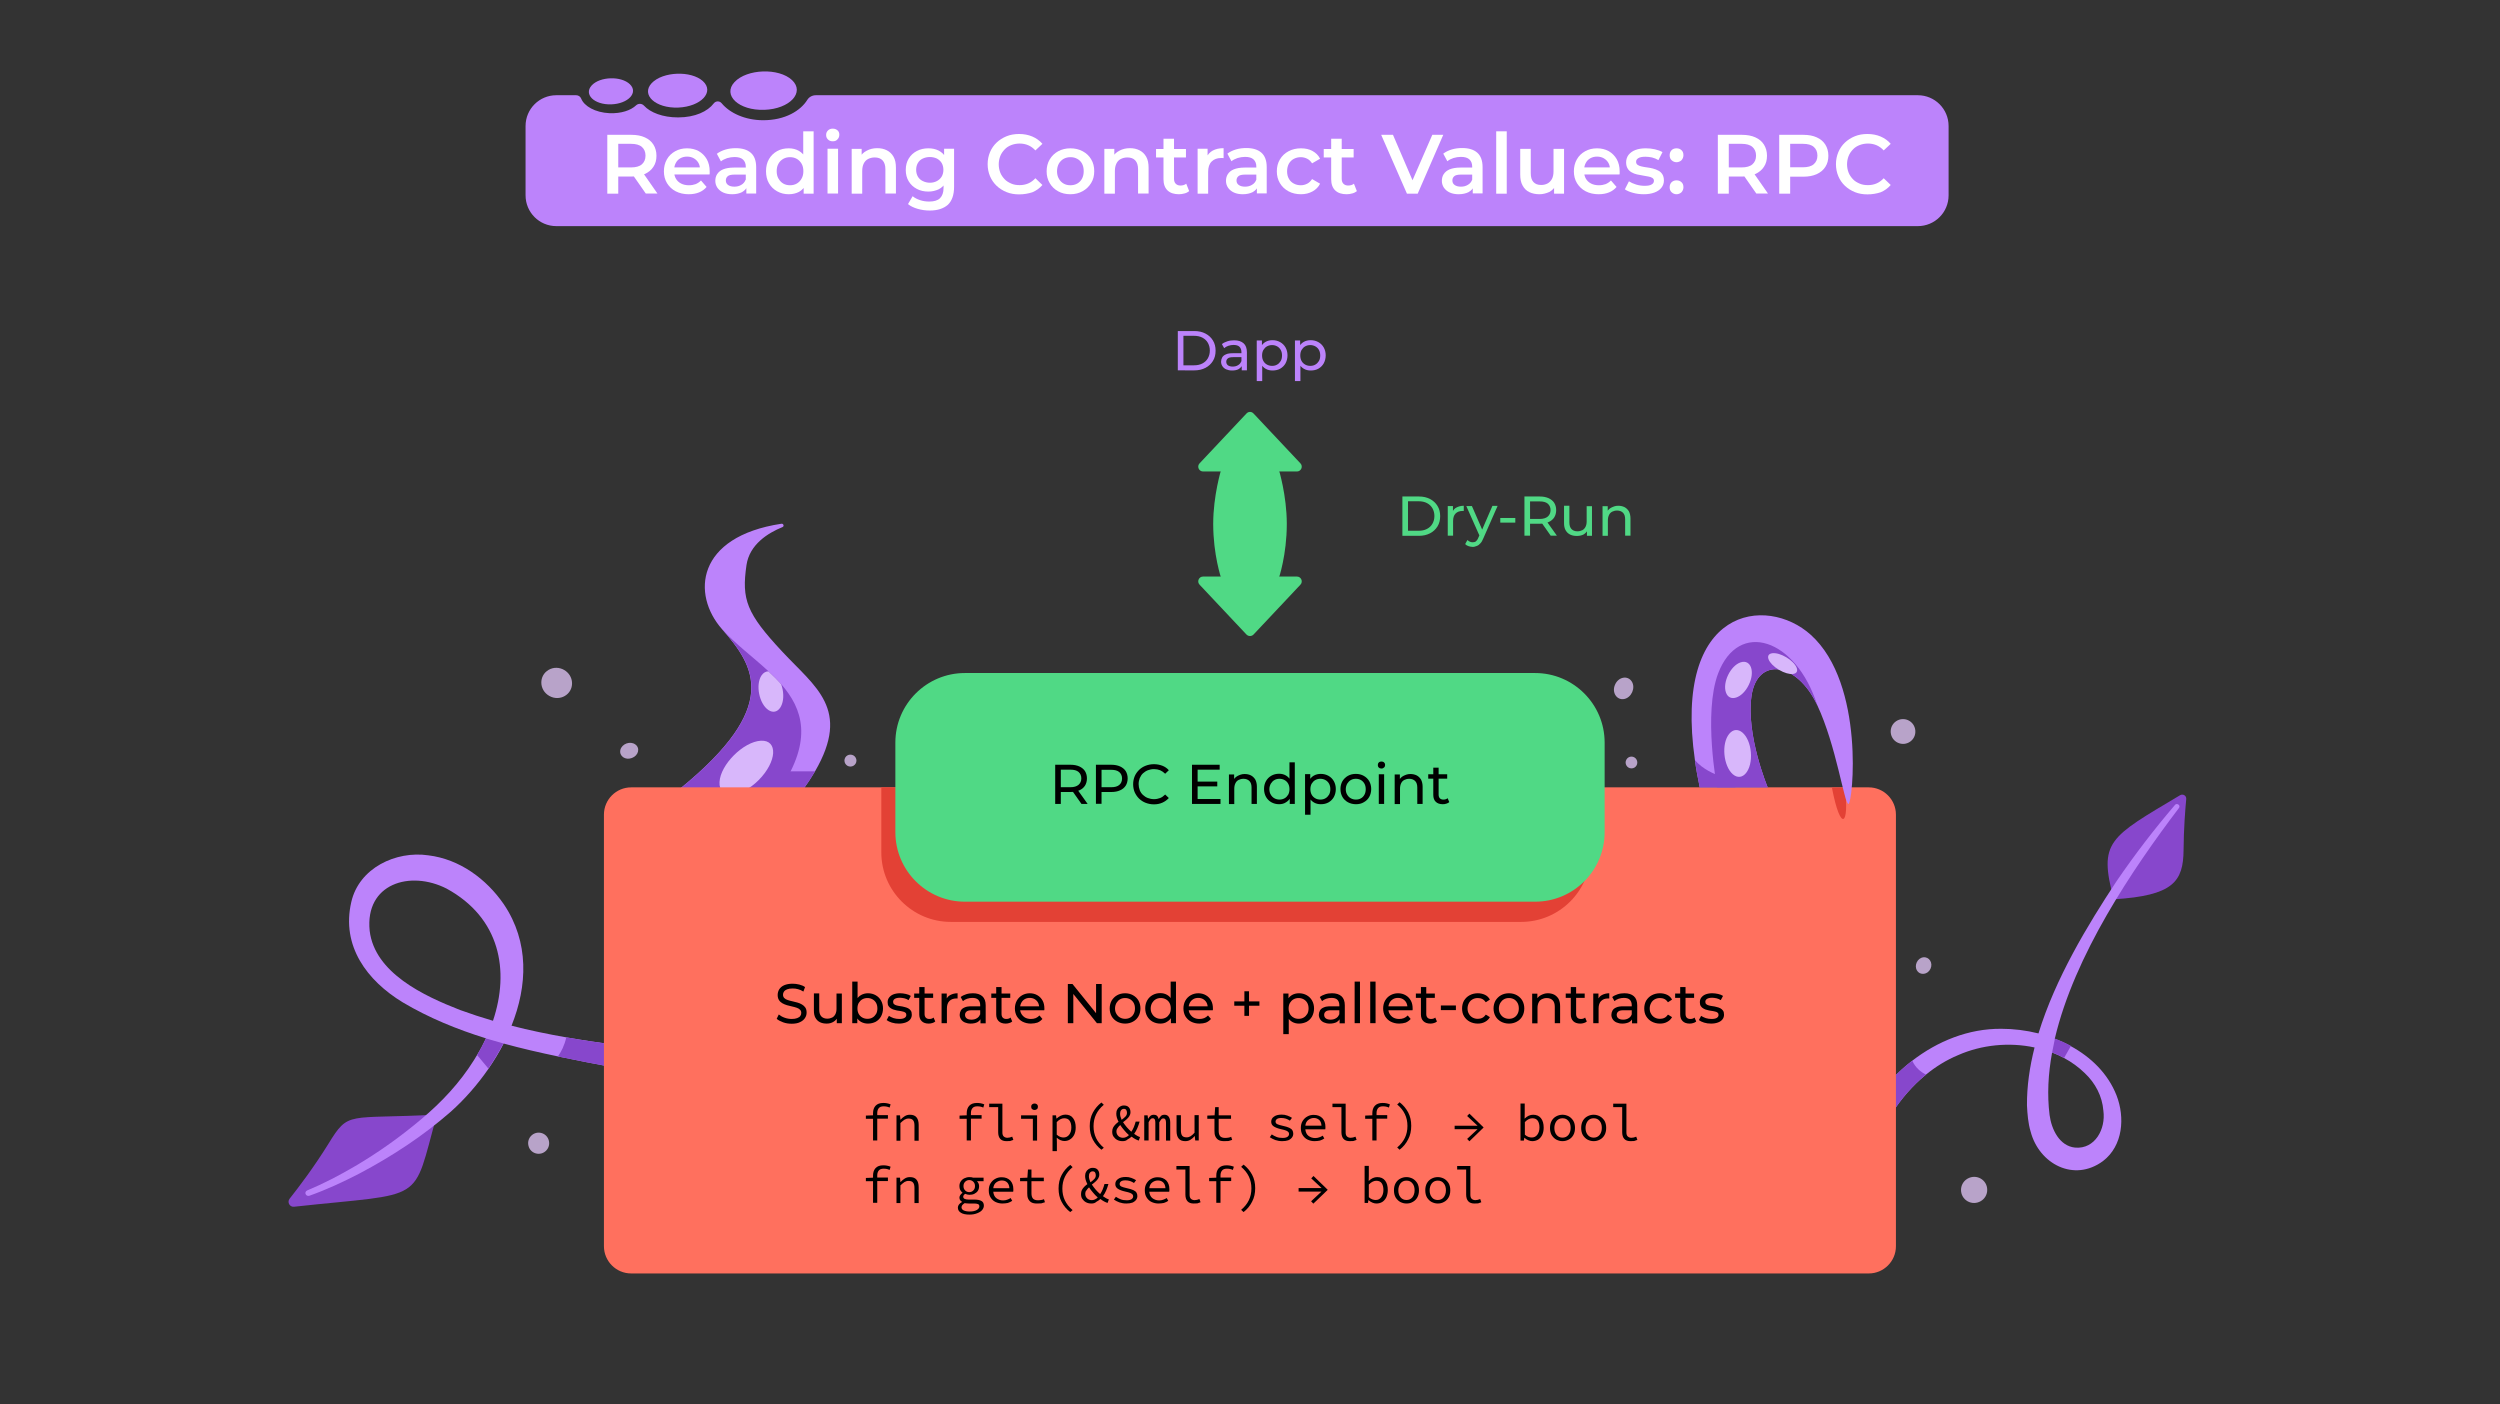 <?xml version="1.0" encoding="utf-8"?>
<!-- Generator: Adobe Illustrator 27.1.1, SVG Export Plug-In . SVG Version: 6.00 Build 0)  -->
<svg version="1.1" id="Layer_1" xmlns="http://www.w3.org/2000/svg" xmlns:xlink="http://www.w3.org/1999/xlink" x="0px" y="0px"
	 viewBox="0 0 1780 1000" style="enable-background:new 0 0 1780 1000;" xml:space="preserve">
<rect x="0" y="0" width="1780" height="1000" fill="#333333" stroke="none"/>
<style type="text/css">
	.st0{fill:#8747CC;}
	.st1{fill:#BC83FB;}
	.st2{fill:#B8A3C9;}
	.st3{fill:#D8B7FB;}
	.st4{fill:#50D985;}
	.st5{fill:#FFFFFF;}
	.st6{fill:#FF705E;}
	.st7{fill:#E34135;}
</style>
<g>
	<g>
		<g>
			<path class="st0" d="M1505,640.3c42.4-2.6,49.5-12.6,49.7-35.1c0.1-15.1,1.2-28.9,1.9-36.3c0.2-2.4-2.3-3.9-4.4-2.7
				C1501.6,596.4,1494,599,1505,640.3z"/>
		</g>
		<g>
			<path class="st1" d="M1551.4,575.3c0.6-0.8,0.5-1.8-0.3-2.4c-0.8-0.6-1.9-0.6-2.5,0.2c-14.8,17.3-28.7,35.4-41.6,54.3
				c-20.7,31.3-43.7,69.5-55.6,108.4c-8.8-2.2-17.8-3.3-26.4-3.3c-23.4-0.2-45.5,8.8-63.7,22.9c-10.5,8.1-19.6,17.9-27.1,28.7
				c-5.9,8.7,6.9,17.2,12.7,8.7c6.7-10.4,14.8-19.8,24.2-27.5c7-5.8,14.8-10.6,23.2-14.1c16.6-7.3,36.2-9.3,54.3-5.4
				c-3.5,13.8-5.5,27.6-5.4,41.2c0.3,6.2,0.8,12.7,2.6,18.7c6.1,23.1,30.9,36.2,51.5,21c14.4-11,15.7-31.2,9.7-46.7
				c-6.1-15.6-18.2-27.3-32.7-35.2c-3.6-2-7.4-3.7-11.3-5.2h0v0C1477,680,1518.4,618.8,1551.4,575.3z M1469.6,753.3
				c5.4,2.9,10.4,6.5,14.8,10.8c7.5,7.1,12.4,16.4,13.2,26.7c1.8,13-5.9,27.5-20.1,26.3c-11.1-1.1-16.8-12.8-18.2-23.2
				c-1.8-14.4-1-29.4,1.8-44.5C1464.1,750.5,1466.9,751.8,1469.6,753.3z"/>
		</g>
		<g>
			<path class="st0" d="M1474.5,744.7l-4.9,8.6c-2.7-1.5-5.6-2.8-8.5-3.9l2-9.9h0C1467.1,741,1470.9,742.7,1474.5,744.7z"/>
		</g>
		<g>
			<path class="st0" d="M1371.3,765.1c-9.4,7.7-17.6,17.1-24.2,27.5c-5.9,8.6-18.6,0.1-12.7-8.7c7.4-10.8,16.6-20.6,27.1-28.7
				C1363.8,760.3,1367.8,763.4,1371.3,765.1z"/>
		</g>
	</g>
	<g>
		<g>
			<path class="st0" d="M311.1,793.6c-64.4,3.5-62.5-3.2-77.4,21c-9.9,16-21,30.7-27.5,38.9c-1.9,2.4,0,6,3.1,5.7
				C304.6,848.8,293.1,858.1,311.1,793.6z"/>
		</g>
		<g>
			<path class="st1" d="M439.3,744c-12.1-1.5-24.1-3.3-36.1-5.4c-13.1-2.3-26.2-5-39-8.3c11.4-28.4,12.7-59.5-5.5-86.5
				c-12.4-18-31.5-32.1-53.7-34.8c-23.1-3.4-49.4,9-54.9,33.3c-7.2,31.3,11.2,55.9,36.7,71.4c18.7,11.1,38.6,19.2,59.2,25.6
				c0,0,0,0,0,0c-1.9,4-3.9,8-6.3,11.8c-0.8,1.3-1.5,2.5-2.3,3.8c-10,16-23,29.9-37.5,42c-14.6,12.3-30.4,23.6-46.9,33.3
				c-11.1,6.5-22.5,12.5-34.3,17.4c-2.5,1.2-0.9,4.5,1.5,3.8c12.4-4.4,24.2-9.9,35.8-15.9c23.2-12.3,45.1-26.6,65-44
				c9.7-8.7,19-19.2,26.9-30.7c3.9-5.7,7.5-11.6,10.7-17.8h0c12.8,3.5,25.8,6.5,38.8,9.2c13.2,2.8,26.5,5.3,39.7,7.8
				C447.9,761.5,450.1,745.7,439.3,744z M351,726.8c-7.9-2.3-15.8-4.9-23.5-7.7c-25.6-10-60.7-26.3-64.3-56.4
				c-3.4-33.5,28.7-43.3,54.8-30C356.1,653.5,363,691,351,726.8z"/>
		</g>
		<g>
			<path class="st0" d="M358.4,743c-3.2,6.1-6.8,12.1-10.7,17.8l-8-9.6c2.3-3.9,4.4-7.8,6.3-11.8l0.8,0.2l11.1,3.2L358.4,743z"/>
		</g>
		<g>
			<path class="st0" d="M436.9,760c-13.2-2.5-26.4-5-39.7-7.8c2.4-3.3,4.7-7.8,6-13.6c12,2.1,24,3.9,36.1,5.4
				C450.1,745.7,447.9,761.5,436.9,760z"/>
		</g>
	</g>
	<g>
		<path class="st2" d="M449.9,539.7c-4.7,1.8-9.2-1.4-8.2-5.8c1.1-4.3,6.9-6.5,10.6-3.9C456,532.6,454.6,538,449.9,539.7z"/>
	</g>
	<g>
		<g>
			<path class="st1" d="M580.3,549.2c-2.3,3.9-5,8.1-8.1,12.4h-88.1c72-58.6,53.2-87.2,30-113.6c-21.8-24.7-18.5-65.9,42.3-75.1
				c1.5-0.2,2.1,1.9,0.7,2.4c-10.3,4.2-23.4,12.3-25.6,27c-3.6,24.6,0,34.4,25.5,61.7C580.4,489.2,606.1,504.8,580.3,549.2z"/>
		</g>
		<g>
			<path class="st0" d="M555.7,561.6L555.7,561.6l-71.5,0c72-58.6,53.2-87.2,30-113.6c9.2,10.4,21.9,19.7,32.9,29.9
				c3.2,3,6.3,6,9.1,9.2C571.6,504.8,578.8,526.6,555.7,561.6z"/>
		</g>
		<g>
			<path class="st3" d="M540.2,555.4c-13,13-28.6,13.9-27.9,1.4c0.6-12.4,17-28.7,29.4-29.4S553.2,542.3,540.2,555.4z"/>
		</g>
		<g>
			<path class="st3" d="M547.2,505.6c-6.7-4.4-9.4-18.1-5-24.7c1.4-2,3.1-2.9,4.9-2.9c3.2,3,6.3,6,9.1,9.2c0.4,1.1,0.7,2.2,1,3.5
				C559.4,501.7,553.8,509.9,547.2,505.6z"/>
		</g>
		<g>
			<path class="st0" d="M580.3,549.2c-2.3,3.9-5,8.1-8.1,12.4H547l4-12.4H580.3z"/>
		</g>
	</g>
	<g>
		<g>
			<path class="st4" d="M887.5,451.8l-33.4-35.5c-2.1-2.2-0.5-5.8,2.5-5.8h66.8c3,0,4.6,3.6,2.5,5.8l-33.4,35.5
				C891.1,453.2,888.9,453.2,887.5,451.8z"/>
		</g>
		<g>
			<path class="st4" d="M887.5,294.4l-33.4,35.5c-2.1,2.2-0.5,5.8,2.5,5.8l66.8,0c3,0,4.6-3.6,2.5-5.8l-33.4-35.5
				C891.1,292.9,888.9,292.9,887.5,294.4z"/>
		</g>
		<g>
			<path class="st4" d="M910.5,334.3h-41c0,0-5.7,18.4-5.7,38.7c0,22.2,5.7,38.7,5.7,38.7h41c0,0,5.7-16.5,5.7-38.7
				C916.2,352.7,910.5,334.3,910.5,334.3z"/>
		</g>
	</g>
	<g>
		<g>
			<g>
				<path class="st1" d="M1387.4,89.7v49.4c0,12.1-9.8,21.9-21.9,21.9H396.1c-12.1,0-21.9-9.8-21.9-21.9V89.7
					c0-12.1,9.8-21.9,21.9-21.9h14.1c1.6,0,3,0.9,3.6,2.4c2.1,5.3,9.8,9.9,20.2,10.4c8.3,0.3,15.1-2,18.9-5.6
					c1.6-1.5,4.1-1.4,5.6,0.2c4.5,4.9,13.3,8.4,24.3,8.4c12.1,0,21.1-4.3,25.4-10c1.4-1.8,4.1-1.9,5.6-0.1c5.8,7,16.6,12,29.3,12.1
					c16,0.1,27-6.9,31.7-14.5c1.3-2.1,3.6-3.3,6.1-3.3l784.6,0C1377.6,67.8,1387.4,77.6,1387.4,89.7z"/>
			</g>
			<g>
				<path class="st1" d="M435.2,74.3c-12.1,0.4-19.8-7.1-13.9-13.5c5.9-6.4,21-6.8,27.2-0.8S447.2,73.9,435.2,74.3z"/>
			</g>
			<g>
				<path class="st1" d="M482.9,76.6c-16.2,0.6-26.7-9.1-18.9-17.4s28.1-9.1,36.5-1.4S499.1,75.9,482.9,76.6z"/>
			</g>
			<g>
				<path class="st1" d="M544.2,78.2C526,78.8,514.2,67.8,523,58.4s31.5-10.2,40.9-1.4S562.3,77.6,544.2,78.2z"/>
			</g>
		</g>
		<g>
			<path class="st5" d="M432.4,137.8V96h17.2c3.7,0,6.9,0.6,9.5,1.8c2.7,1.2,4.7,2.9,6.1,5.1c1.4,2.2,2.2,4.9,2.2,8
				c0,3.1-0.7,5.7-2.2,7.9c-1.4,2.2-3.5,3.9-6.1,5.1c-2.7,1.2-5.8,1.8-9.5,1.8h-12.9l3.5-3.5v15.7H432.4z M440.2,122.9l-3.5-3.7
				h12.6c3.4,0,6-0.7,7.7-2.2c1.7-1.5,2.6-3.5,2.6-6.2c0-2.7-0.9-4.7-2.6-6.2s-4.3-2.2-7.7-2.2h-12.6l3.5-3.8V122.9z M459.8,137.8
				l-10.6-15.2h8.3l10.6,15.2H459.8z"/>
			<path class="st5" d="M490.4,138.3c-3.5,0-6.6-0.7-9.3-2.1c-2.7-1.4-4.7-3.4-6.2-5.8c-1.5-2.5-2.2-5.3-2.2-8.4
				c0-3.2,0.7-6,2.1-8.5c1.4-2.5,3.4-4.4,5.9-5.8c2.5-1.4,5.3-2.1,8.5-2.1c3.1,0,5.9,0.7,8.3,2c2.4,1.4,4.3,3.3,5.7,5.7
				c1.4,2.5,2.1,5.4,2.1,8.7c0,0.3,0,0.7,0,1.1c0,0.4,0,0.8-0.1,1.1h-26.6v-5h22.7l-2.9,1.6c0-1.8-0.3-3.4-1.1-4.8
				c-0.8-1.4-1.9-2.5-3.3-3.3c-1.4-0.8-3-1.2-4.8-1.2c-1.8,0-3.4,0.4-4.8,1.2c-1.4,0.8-2.5,1.9-3.2,3.3c-0.8,1.4-1.2,3.1-1.2,5v1.2
				c0,1.9,0.4,3.6,1.3,5.1c0.9,1.5,2.1,2.6,3.7,3.4c1.6,0.8,3.4,1.2,5.5,1.2c1.8,0,3.4-0.3,4.8-0.8c1.4-0.6,2.7-1.4,3.8-2.6l4,4.6
				c-1.4,1.7-3.2,3-5.4,3.9C495.7,137.8,493.2,138.3,490.4,138.3z"/>
			<path class="st5" d="M521.3,138.3c-2.4,0-4.5-0.4-6.3-1.2c-1.8-0.8-3.2-2-4.2-3.4c-1-1.5-1.5-3.1-1.5-4.9c0-1.8,0.4-3.4,1.3-4.8
				c0.9-1.4,2.3-2.6,4.2-3.4c2-0.8,4.5-1.3,7.8-1.3h9.3v5h-8.7c-2.6,0-4.3,0.4-5.1,1.2c-0.9,0.8-1.3,1.8-1.3,3
				c0,1.4,0.5,2.4,1.6,3.2c1.1,0.8,2.6,1.2,4.5,1.2c1.8,0,3.5-0.4,4.9-1.3c1.5-0.8,2.5-2.1,3.1-3.7l1.3,4.5c-0.7,1.9-2,3.3-3.9,4.4
				C526.5,137.7,524.2,138.3,521.3,138.3z M531.4,137.8v-6.5L531,130v-11.3c0-2.2-0.7-3.9-2-5.1c-1.3-1.2-3.3-1.8-6-1.8
				c-1.8,0-3.6,0.3-5.3,0.8c-1.7,0.6-3.2,1.3-4.4,2.3l-2.9-5.4c1.7-1.3,3.8-2.3,6.1-3c2.4-0.7,4.8-1,7.4-1c4.6,0,8.2,1.1,10.7,3.3
				c2.5,2.2,3.8,5.6,3.8,10.3v18.7H531.4z"/>
			<path class="st5" d="M561.6,138.3c-3.1,0-5.8-0.7-8.3-2.1c-2.5-1.4-4.4-3.3-5.8-5.7c-1.4-2.4-2.1-5.3-2.1-8.6
				c0-3.3,0.7-6.2,2.1-8.6c1.4-2.4,3.3-4.3,5.8-5.7c2.5-1.4,5.2-2,8.3-2c2.7,0,5.1,0.6,7.2,1.8c2.1,1.2,3.8,3,5,5.4
				c1.2,2.4,1.9,5.5,1.9,9.2c0,3.7-0.6,6.8-1.8,9.2c-1.2,2.4-2.9,4.2-5,5.4C566.8,137.7,564.3,138.3,561.6,138.3z M562.5,131.9
				c1.8,0,3.4-0.4,4.8-1.2c1.4-0.8,2.6-2,3.4-3.5c0.9-1.5,1.3-3.3,1.3-5.3c0-2.1-0.4-3.9-1.3-5.4c-0.9-1.5-2-2.6-3.4-3.4
				c-1.4-0.8-3-1.2-4.8-1.2c-1.8,0-3.4,0.4-4.8,1.2c-1.4,0.8-2.6,1.9-3.4,3.4c-0.9,1.5-1.3,3.3-1.3,5.4c0,2,0.4,3.8,1.3,5.3
				c0.9,1.5,2,2.7,3.4,3.5C559.1,131.5,560.7,131.9,562.5,131.9z M572.2,137.8v-7.5l0.3-8.5l-0.6-8.5V93.5h7.4v44.4H572.2z"/>
			<path class="st5" d="M592.9,100.6c-1.4,0-2.5-0.4-3.4-1.3c-0.9-0.9-1.3-1.9-1.3-3.2c0-1.3,0.4-2.3,1.3-3.2c0.9-0.9,2-1.3,3.4-1.3
				c1.4,0,2.5,0.4,3.4,1.2c0.9,0.8,1.3,1.8,1.3,3.1c0,1.3-0.4,2.4-1.3,3.3C595.5,100.2,594.4,100.6,592.9,100.6z M589.2,137.8v-31.9
				h7.5v31.9H589.2z"/>
			<path class="st5" d="M624.6,105.5c2.6,0,4.8,0.5,6.8,1.5c2,1,3.6,2.5,4.8,4.6c1.2,2.1,1.7,4.7,1.7,7.9v18.3h-7.5v-17.3
				c0-2.8-0.7-4.9-2-6.3c-1.3-1.4-3.2-2.1-5.6-2.1c-1.8,0-3.3,0.4-4.7,1.1c-1.4,0.7-2.4,1.8-3.1,3.2c-0.7,1.4-1.1,3.2-1.1,5.4v16.1
				h-7.5v-31.9h7.1v8.6l-1.3-2.6c1.1-2,2.7-3.6,4.9-4.7C619.3,106.1,621.8,105.5,624.6,105.5z"/>
			<path class="st5" d="M661,136.4c-3,0-5.8-0.6-8.2-1.9c-2.5-1.3-4.4-3.1-5.8-5.4c-1.4-2.3-2.1-5-2.1-8.1c0-3.1,0.7-5.8,2.1-8.1
				c1.4-2.3,3.3-4.1,5.8-5.4c2.5-1.3,5.2-1.9,8.2-1.9c2.7,0,5.1,0.5,7.3,1.6s3.9,2.8,5.2,5c1.3,2.3,1.9,5.2,1.9,8.7
				c0,3.5-0.6,6.5-1.9,8.8c-1.3,2.3-3,4-5.2,5.1C666.1,135.8,663.7,136.4,661,136.4z M662,149.9c-3,0-5.8-0.4-8.6-1.2
				c-2.8-0.8-5.1-1.9-6.9-3.4l3.3-5.6c1.4,1.2,3.2,2.1,5.3,2.8c2.1,0.7,4.3,1,6.5,1c3.5,0,6.1-0.8,7.7-2.4c1.6-1.6,2.5-4,2.5-7.3
				v-5.7l0.6-7.2l-0.2-7.2v-7.8h7.1V133c0,5.8-1.5,10-4.4,12.8C671.8,148.5,667.5,149.9,662,149.9z M662.1,130.1
				c1.9,0,3.5-0.4,5-1.2c1.5-0.8,2.6-1.9,3.4-3.2c0.8-1.4,1.2-3,1.2-4.8c0-1.8-0.4-3.4-1.2-4.8c-0.8-1.4-2-2.4-3.4-3.2
				c-1.5-0.7-3.2-1.1-5-1.1c-1.9,0-3.6,0.4-5.1,1.1c-1.5,0.7-2.7,1.8-3.5,3.2s-1.2,3-1.2,4.8c0,1.8,0.4,3.4,1.2,4.8s2,2.5,3.5,3.2
				C658.6,129.7,660.3,130.1,662.1,130.1z"/>
			<path class="st5" d="M725.6,138.4c-3.2,0-6.2-0.5-8.9-1.6s-5.1-2.6-7.1-4.5c-2-1.9-3.6-4.2-4.7-6.8c-1.1-2.6-1.7-5.5-1.7-8.6
				s0.6-6,1.7-8.6c1.1-2.6,2.7-4.9,4.7-6.8c2-1.9,4.4-3.4,7.1-4.5c2.7-1.1,5.7-1.6,8.9-1.6c3.4,0,6.6,0.6,9.4,1.8
				c2.8,1.2,5.2,2.9,7.2,5.2l-5,4.7c-1.5-1.6-3.2-2.9-5.1-3.7c-1.9-0.8-3.9-1.2-6.1-1.2c-2.2,0-4.2,0.4-6,1.1s-3.4,1.7-4.7,3.1
				s-2.4,2.9-3.1,4.7c-0.7,1.8-1.1,3.8-1.1,5.9s0.4,4.1,1.1,5.9c0.7,1.8,1.8,3.3,3.1,4.7s2.9,2.3,4.7,3.1s3.8,1.1,6,1.1
				c2.2,0,4.2-0.4,6.1-1.2c1.9-0.8,3.6-2.1,5.1-3.7l5,4.8c-2,2.3-4.3,4-7.2,5.2C732.2,137.8,729.1,138.4,725.6,138.4z"/>
			<path class="st5" d="M762.1,138.3c-3.3,0-6.2-0.7-8.7-2.1c-2.6-1.4-4.6-3.4-6-5.8c-1.5-2.5-2.2-5.3-2.2-8.4c0-3.2,0.7-6,2.2-8.5
				c1.5-2.5,3.5-4.4,6-5.8c2.6-1.4,5.5-2.1,8.7-2.1c3.3,0,6.2,0.7,8.8,2.1c2.6,1.4,4.6,3.3,6,5.7c1.5,2.4,2.2,5.3,2.2,8.5
				c0,3.2-0.7,6-2.2,8.4c-1.5,2.5-3.5,4.4-6,5.8C768.4,137.5,765.5,138.3,762.1,138.3z M762.1,131.9c1.8,0,3.5-0.4,4.9-1.2
				c1.4-0.8,2.6-2,3.4-3.5c0.8-1.5,1.2-3.3,1.2-5.3c0-2.1-0.4-3.9-1.2-5.4c-0.8-1.5-1.9-2.6-3.4-3.4c-1.4-0.8-3-1.2-4.8-1.2
				c-1.8,0-3.5,0.4-4.9,1.2c-1.4,0.8-2.5,1.9-3.4,3.4c-0.8,1.5-1.3,3.3-1.3,5.4c0,2,0.4,3.8,1.3,5.3c0.8,1.5,2,2.7,3.4,3.5
				C758.7,131.5,760.3,131.9,762.1,131.9z"/>
			<path class="st5" d="M804.5,105.5c2.6,0,4.8,0.5,6.8,1.5c2,1,3.6,2.5,4.8,4.6c1.2,2.1,1.7,4.7,1.7,7.9v18.3h-7.5v-17.3
				c0-2.8-0.7-4.9-2-6.3c-1.3-1.4-3.2-2.1-5.6-2.1c-1.8,0-3.3,0.4-4.7,1.1c-1.4,0.7-2.4,1.8-3.1,3.2c-0.7,1.4-1.1,3.2-1.1,5.4v16.1
				h-7.5v-31.9h7.1v8.6l-1.3-2.6c1.1-2,2.7-3.6,4.9-4.7C799.2,106.1,801.7,105.5,804.5,105.5z"/>
			<path class="st5" d="M823.1,112.1v-6h21.3v6H823.1z M839.4,138.3c-3.5,0-6.2-0.9-8.1-2.7c-1.9-1.8-2.9-4.5-2.9-8V98.8h7.5v28.5
				c0,1.5,0.4,2.7,1.2,3.5s1.9,1.3,3.3,1.3c1.7,0,3.1-0.4,4.2-1.3l2.1,5.3c-0.9,0.7-2,1.3-3.2,1.6
				C842,138.1,840.7,138.3,839.4,138.3z"/>
			<path class="st5" d="M852.7,137.8v-31.9h7.1v8.8l-0.8-2.6c1-2.2,2.5-3.8,4.5-4.9c2.1-1.1,4.6-1.7,7.7-1.7v7.1
				c-0.3-0.1-0.6-0.1-0.9-0.1c-0.3,0-0.6,0-0.8,0c-2.8,0-5.1,0.8-6.8,2.5c-1.7,1.7-2.5,4.1-2.5,7.4v15.5H852.7z"/>
			<path class="st5" d="M884.9,138.3c-2.4,0-4.5-0.4-6.3-1.2c-1.8-0.8-3.2-2-4.2-3.4c-1-1.5-1.5-3.1-1.5-4.9c0-1.8,0.4-3.4,1.3-4.8
				c0.9-1.4,2.3-2.6,4.2-3.4c2-0.8,4.5-1.3,7.8-1.3h9.3v5h-8.7c-2.6,0-4.3,0.4-5.1,1.2c-0.9,0.8-1.3,1.8-1.3,3
				c0,1.4,0.5,2.4,1.6,3.2c1.1,0.8,2.6,1.2,4.5,1.2c1.8,0,3.5-0.4,4.9-1.3c1.5-0.8,2.5-2.1,3.1-3.7l1.3,4.5c-0.7,1.9-2,3.3-3.9,4.4
				C890.1,137.7,887.7,138.3,884.9,138.3z M894.9,137.8v-6.5l-0.4-1.4v-11.3c0-2.2-0.7-3.9-2-5.1c-1.3-1.2-3.3-1.8-6-1.8
				c-1.8,0-3.6,0.3-5.3,0.8c-1.7,0.6-3.2,1.3-4.4,2.3l-2.9-5.4c1.7-1.3,3.8-2.3,6.1-3c2.4-0.7,4.8-1,7.4-1c4.6,0,8.2,1.1,10.7,3.3
				c2.5,2.2,3.8,5.6,3.8,10.3v18.7H894.9z"/>
			<path class="st5" d="M926.3,138.3c-3.3,0-6.3-0.7-8.9-2.1c-2.6-1.4-4.7-3.4-6.1-5.8c-1.5-2.5-2.2-5.3-2.2-8.4
				c0-3.2,0.7-6,2.2-8.5c1.5-2.5,3.5-4.4,6.1-5.8c2.6-1.4,5.6-2.1,8.9-2.1c3.1,0,5.9,0.6,8.2,1.9c2.4,1.3,4.2,3.1,5.4,5.5l-5.7,3.3
				c-1-1.5-2.1-2.6-3.5-3.3s-2.9-1.1-4.5-1.1c-1.8,0-3.5,0.4-5,1.2c-1.5,0.8-2.6,1.9-3.5,3.4c-0.8,1.5-1.3,3.3-1.3,5.4
				c0,2.1,0.4,3.9,1.3,5.4c0.8,1.5,2,2.6,3.5,3.4c1.5,0.8,3.1,1.2,5,1.2c1.6,0,3.1-0.4,4.5-1.1s2.5-1.8,3.5-3.3l5.7,3.3
				c-1.2,2.4-3,4.2-5.4,5.5C932.1,137.6,929.4,138.3,926.3,138.3z"/>
			<path class="st5" d="M942.5,112.1v-6h21.3v6H942.5z M958.8,138.3c-3.5,0-6.2-0.9-8.1-2.7c-1.9-1.8-2.9-4.5-2.9-8V98.8h7.5v28.5
				c0,1.5,0.4,2.7,1.2,3.5s1.9,1.3,3.3,1.3c1.7,0,3.1-0.4,4.2-1.3l2.1,5.3c-0.9,0.7-2,1.3-3.2,1.6
				C961.5,138.1,960.2,138.3,958.8,138.3z"/>
			<path class="st5" d="M1001.7,137.8L983.4,96h8.4l16.3,37.9h-4.8l16.5-37.9h7.8l-18.2,41.9H1001.7z"/>
			<path class="st5" d="M1038.6,138.3c-2.4,0-4.5-0.4-6.3-1.2c-1.8-0.8-3.2-2-4.2-3.4c-1-1.5-1.5-3.1-1.5-4.9c0-1.8,0.4-3.4,1.3-4.8
				c0.9-1.4,2.3-2.6,4.2-3.4c2-0.8,4.5-1.3,7.8-1.3h9.3v5h-8.7c-2.6,0-4.3,0.4-5.1,1.2c-0.9,0.8-1.3,1.8-1.3,3
				c0,1.4,0.5,2.4,1.6,3.2c1.1,0.8,2.6,1.2,4.5,1.2c1.8,0,3.5-0.4,4.9-1.3c1.5-0.8,2.5-2.1,3.1-3.7l1.3,4.5c-0.7,1.9-2,3.3-3.9,4.4
				C1043.8,137.7,1041.4,138.3,1038.6,138.3z M1048.6,137.8v-6.5l-0.4-1.4v-11.3c0-2.2-0.7-3.9-2-5.1c-1.3-1.2-3.3-1.8-6-1.8
				c-1.8,0-3.6,0.3-5.3,0.8c-1.7,0.6-3.2,1.3-4.4,2.3l-2.9-5.4c1.7-1.3,3.8-2.3,6.1-3c2.4-0.7,4.8-1,7.4-1c4.6,0,8.2,1.1,10.7,3.3
				c2.5,2.2,3.8,5.6,3.8,10.3v18.7H1048.6z"/>
			<path class="st5" d="M1065.3,137.8V93.5h7.5v44.4H1065.3z"/>
			<path class="st5" d="M1096.1,138.3c-2.7,0-5.1-0.5-7.2-1.5c-2.1-1-3.7-2.6-4.8-4.7c-1.2-2.1-1.7-4.7-1.7-7.9v-18.2h7.5v17.2
				c0,2.9,0.6,5,1.9,6.4c1.3,1.4,3.1,2.1,5.5,2.1c1.8,0,3.3-0.4,4.6-1.1c1.3-0.7,2.3-1.8,3.1-3.2c0.7-1.4,1.1-3.2,1.1-5.3v-16.1h7.5
				v31.9h-7.1v-8.6l1.3,2.6c-1.1,2.1-2.7,3.7-4.7,4.8C1100.8,137.7,1098.5,138.3,1096.1,138.3z"/>
			<path class="st5" d="M1138.3,138.3c-3.5,0-6.6-0.7-9.3-2.1c-2.7-1.4-4.7-3.4-6.2-5.8c-1.5-2.5-2.2-5.3-2.2-8.4
				c0-3.2,0.7-6,2.1-8.5c1.4-2.5,3.4-4.4,5.9-5.8c2.5-1.4,5.3-2.1,8.5-2.1c3.1,0,5.9,0.7,8.3,2c2.4,1.4,4.3,3.3,5.7,5.7
				c1.4,2.5,2.1,5.4,2.1,8.7c0,0.3,0,0.7,0,1.1c0,0.4,0,0.8-0.1,1.1h-26.6v-5h22.7l-2.9,1.6c0-1.8-0.3-3.4-1.1-4.8
				c-0.8-1.4-1.9-2.5-3.3-3.3c-1.4-0.8-3-1.2-4.8-1.2c-1.8,0-3.4,0.4-4.8,1.2c-1.4,0.8-2.5,1.9-3.2,3.3c-0.8,1.4-1.2,3.1-1.2,5v1.2
				c0,1.9,0.4,3.6,1.3,5.1c0.9,1.5,2.1,2.6,3.7,3.4c1.6,0.8,3.4,1.2,5.5,1.2c1.8,0,3.4-0.3,4.8-0.8c1.4-0.6,2.7-1.4,3.8-2.6l4,4.6
				c-1.4,1.7-3.2,3-5.4,3.9C1143.6,137.8,1141.1,138.3,1138.3,138.3z"/>
			<path class="st5" d="M1170.4,138.3c-2.7,0-5.2-0.3-7.7-1s-4.4-1.5-5.8-2.5l2.9-5.7c1.4,0.9,3.1,1.7,5.1,2.3s4,0.9,6,0.9
				c2.4,0,4.1-0.3,5.1-1c1.1-0.6,1.6-1.5,1.6-2.6c0-0.9-0.4-1.5-1.1-2c-0.7-0.5-1.7-0.8-2.8-1c-1.2-0.2-2.4-0.5-3.9-0.7
				c-1.4-0.2-2.8-0.5-4.2-0.8c-1.4-0.3-2.7-0.8-3.9-1.5c-1.2-0.7-2.1-1.5-2.8-2.7c-0.7-1.1-1.1-2.6-1.1-4.4c0-2,0.6-3.8,1.7-5.3
				c1.2-1.5,2.8-2.7,4.9-3.5c2.1-0.8,4.6-1.2,7.4-1.2c2.2,0,4.3,0.2,6.5,0.7c2.2,0.5,4,1.2,5.4,2l-2.9,5.7c-1.5-0.9-3-1.5-4.6-1.9
				c-1.5-0.3-3.1-0.5-4.6-0.5c-2.3,0-4,0.3-5.1,1c-1.1,0.7-1.6,1.5-1.6,2.6c0,1,0.4,1.7,1.1,2.2s1.7,0.9,2.8,1.1
				c1.2,0.3,2.4,0.5,3.9,0.7c1.4,0.2,2.8,0.4,4.2,0.8c1.4,0.4,2.7,0.8,3.9,1.5c1.2,0.6,2.1,1.5,2.8,2.6c0.7,1.1,1.1,2.6,1.1,4.4
				c0,2-0.6,3.7-1.8,5.2c-1.2,1.5-2.8,2.6-5,3.4S1173.3,138.3,1170.4,138.3z"/>
			<path class="st5" d="M1193.7,115.5c-1.4,0-2.5-0.5-3.5-1.4c-1-0.9-1.4-2.1-1.4-3.6c0-1.5,0.5-2.7,1.4-3.6s2.1-1.3,3.5-1.3
				s2.5,0.4,3.5,1.3s1.4,2.1,1.4,3.6c0,1.4-0.5,2.6-1.4,3.6C1196.2,115,1195,115.5,1193.7,115.5z M1193.7,138.3
				c-1.4,0-2.5-0.5-3.5-1.4c-1-0.9-1.4-2.1-1.4-3.6c0-1.5,0.5-2.7,1.4-3.6c1-0.9,2.1-1.3,3.5-1.3s2.5,0.4,3.5,1.3
				c1,0.9,1.4,2.1,1.4,3.6c0,1.4-0.5,2.6-1.4,3.6C1196.2,137.8,1195,138.3,1193.7,138.3z"/>
			<path class="st5" d="M1223.1,137.8V96h17.2c3.7,0,6.9,0.6,9.5,1.8c2.7,1.2,4.7,2.9,6.1,5.1c1.4,2.2,2.2,4.9,2.2,8
				c0,3.1-0.7,5.7-2.2,7.9c-1.4,2.2-3.5,3.9-6.1,5.1c-2.7,1.2-5.8,1.8-9.5,1.8h-12.9l3.5-3.5v15.7H1223.1z M1230.9,122.9l-3.5-3.7
				h12.6c3.4,0,6-0.7,7.7-2.2c1.7-1.5,2.6-3.5,2.6-6.2c0-2.7-0.9-4.7-2.6-6.2s-4.3-2.2-7.7-2.2h-12.6l3.5-3.8V122.9z M1250.5,137.8
				l-10.6-15.2h8.3l10.6,15.2H1250.5z"/>
			<path class="st5" d="M1266.8,137.8V96h17.2c3.7,0,6.9,0.6,9.5,1.8c2.7,1.2,4.7,2.9,6.1,5.1c1.4,2.2,2.2,4.9,2.2,8
				c0,3.1-0.7,5.7-2.2,8c-1.4,2.2-3.5,3.9-6.1,5.1c-2.7,1.2-5.8,1.8-9.5,1.8h-12.9l3.5-3.6v15.7H1266.8z M1274.6,122.9l-3.5-3.8
				h12.6c3.4,0,6-0.7,7.7-2.2c1.7-1.5,2.6-3.5,2.6-6.1c0-2.7-0.9-4.7-2.6-6.2s-4.3-2.2-7.7-2.2h-12.6l3.5-3.8V122.9z"/>
			<path class="st5" d="M1329.6,138.4c-3.2,0-6.2-0.5-8.9-1.6s-5.1-2.6-7.1-4.5c-2-1.9-3.6-4.2-4.7-6.8c-1.1-2.6-1.7-5.5-1.7-8.6
				s0.6-6,1.7-8.6c1.1-2.6,2.7-4.9,4.7-6.8c2-1.9,4.4-3.4,7.1-4.5c2.7-1.1,5.7-1.6,8.9-1.6c3.4,0,6.6,0.6,9.4,1.8
				c2.8,1.2,5.2,2.9,7.2,5.2l-5,4.7c-1.5-1.6-3.2-2.9-5.1-3.7c-1.9-0.8-3.9-1.2-6.1-1.2c-2.2,0-4.2,0.4-6,1.1s-3.4,1.7-4.7,3.1
				s-2.4,2.9-3.1,4.7c-0.7,1.8-1.1,3.8-1.1,5.9s0.4,4.1,1.1,5.9c0.7,1.8,1.8,3.3,3.1,4.7s2.9,2.3,4.7,3.1s3.8,1.1,6,1.1
				c2.2,0,4.2-0.4,6.1-1.2c1.9-0.8,3.6-2.1,5.1-3.7l5,4.8c-2,2.3-4.3,4-7.2,5.2C1336.3,137.8,1333.1,138.4,1329.6,138.4z"/>
		</g>
	</g>
	<g>
		<path class="st1" d="M838.6,263.6v-27.9h11.8c3,0,5.6,0.6,7.9,1.8c2.3,1.2,4,2.8,5.3,4.9c1.3,2.1,1.9,4.5,1.9,7.3
			c0,2.8-0.6,5.2-1.9,7.3c-1.3,2.1-3,3.7-5.3,4.9c-2.3,1.2-4.9,1.8-7.9,1.8H838.6z M842.6,260.1h7.5c2.3,0,4.3-0.4,6-1.3
			c1.7-0.9,3-2.1,3.9-3.7c0.9-1.6,1.4-3.4,1.4-5.5c0-2.1-0.5-3.9-1.4-5.5c-0.9-1.6-2.2-2.8-3.9-3.7c-1.7-0.9-3.7-1.3-6-1.3h-7.5
			V260.1z"/>
		<path class="st1" d="M877.2,263.8c-1.6,0-2.9-0.3-4.1-0.8c-1.2-0.5-2.1-1.3-2.7-2.2c-0.6-0.9-1-2-1-3.2c0-1.1,0.3-2.2,0.8-3.1
			c0.5-0.9,1.4-1.7,2.7-2.2c1.2-0.6,2.9-0.8,5-0.8h6.7v2.8H878c-1.9,0-3.2,0.3-3.9,1c-0.7,0.6-1,1.4-1,2.3c0,1,0.4,1.9,1.2,2.5
			c0.8,0.6,2,0.9,3.4,0.9c1.4,0,2.7-0.3,3.8-1c1.1-0.6,1.9-1.6,2.3-2.8l0.8,2.6c-0.5,1.2-1.4,2.2-2.7,3
			C880.7,263.5,879.1,263.8,877.2,263.8z M884.1,263.6v-4.5l-0.2-0.8v-7.6c0-1.6-0.5-2.9-1.4-3.8c-0.9-0.9-2.4-1.3-4.2-1.3
			c-1.2,0-2.5,0.2-3.7,0.6c-1.2,0.4-2.2,1-3,1.7l-1.6-2.9c1.1-0.9,2.4-1.5,3.9-2c1.5-0.5,3.1-0.7,4.8-0.7c2.9,0,5.1,0.7,6.7,2.1
			c1.6,1.4,2.4,3.6,2.4,6.5v12.8H884.1z"/>
		<path class="st1" d="M894.8,271.3v-28.9h3.7v5.7l-0.2,4.9l0.4,4.9v13.4H894.8z M906,263.8c-1.8,0-3.4-0.4-4.8-1.2
			c-1.4-0.8-2.6-2-3.5-3.6c-0.9-1.6-1.3-3.6-1.3-6s0.4-4.4,1.3-6c0.8-1.6,2-2.8,3.4-3.6c1.4-0.8,3.1-1.2,4.9-1.2
			c2.1,0,3.9,0.5,5.5,1.4c1.6,0.9,2.9,2.2,3.8,3.8c0.9,1.6,1.4,3.5,1.4,5.6s-0.5,4-1.4,5.7c-0.9,1.6-2.2,2.9-3.8,3.8
			C909.9,263.4,908.1,263.8,906,263.8z M905.7,260.5c1.4,0,2.6-0.3,3.6-0.9c1.1-0.6,1.9-1.5,2.6-2.6c0.6-1.1,0.9-2.4,0.9-3.9
			c0-1.5-0.3-2.8-0.9-3.9c-0.6-1.1-1.5-2-2.6-2.6c-1.1-0.6-2.3-0.9-3.6-0.9c-1.3,0-2.5,0.3-3.6,0.9c-1.1,0.6-1.9,1.5-2.6,2.6
			c-0.6,1.1-0.9,2.4-0.9,3.9c0,1.5,0.3,2.8,0.9,3.9c0.6,1.1,1.5,2,2.6,2.6C903.2,260.2,904.4,260.5,905.7,260.5z"/>
		<path class="st1" d="M922,271.3v-28.9h3.7v5.7l-0.2,4.9l0.4,4.9v13.4H922z M933.2,263.8c-1.8,0-3.4-0.4-4.8-1.2
			c-1.4-0.8-2.6-2-3.5-3.6c-0.9-1.6-1.3-3.6-1.3-6s0.4-4.4,1.3-6c0.8-1.6,2-2.8,3.4-3.6c1.4-0.8,3.1-1.2,4.9-1.2
			c2.1,0,3.9,0.5,5.5,1.4c1.6,0.9,2.9,2.2,3.8,3.8c0.9,1.6,1.4,3.5,1.4,5.6s-0.5,4-1.4,5.7c-0.9,1.6-2.2,2.9-3.8,3.8
			C937.1,263.4,935.3,263.8,933.2,263.8z M932.9,260.5c1.4,0,2.6-0.3,3.6-0.9c1.1-0.6,1.9-1.5,2.6-2.6c0.6-1.1,0.9-2.4,0.9-3.9
			c0-1.5-0.3-2.8-0.9-3.9c-0.6-1.1-1.5-2-2.6-2.6c-1.1-0.6-2.3-0.9-3.6-0.9c-1.3,0-2.5,0.3-3.6,0.9c-1.1,0.6-1.9,1.5-2.6,2.6
			c-0.6,1.1-0.9,2.4-0.9,3.9c0,1.5,0.3,2.8,0.9,3.9c0.6,1.1,1.5,2,2.6,2.6C930.4,260.2,931.6,260.5,932.9,260.5z"/>
	</g>
	<g>
		<path class="st4" d="M998.5,381.4v-27.9h11.8c3,0,5.6,0.6,7.9,1.8c2.3,1.2,4,2.8,5.3,4.9c1.3,2.1,1.9,4.5,1.9,7.3
			c0,2.8-0.6,5.2-1.9,7.3c-1.3,2.1-3,3.7-5.3,4.9c-2.3,1.2-4.9,1.8-7.9,1.8H998.5z M1002.5,377.9h7.5c2.3,0,4.3-0.4,6-1.3
			c1.7-0.9,3-2.1,3.9-3.7c0.9-1.6,1.4-3.4,1.4-5.5c0-2.1-0.5-3.9-1.4-5.5c-0.9-1.6-2.2-2.8-3.9-3.7c-1.7-0.9-3.7-1.3-6-1.3h-7.5
			V377.9z"/>
		<path class="st4" d="M1030.8,381.4v-21.1h3.7v5.7l-0.4-1.4c0.6-1.5,1.6-2.6,3-3.3s3.1-1.2,5.1-1.2v3.7c-0.2,0-0.3,0-0.5,0
			s-0.3,0-0.4,0c-2,0-3.7,0.6-4.9,1.8c-1.2,1.2-1.8,3-1.8,5.3v10.5H1030.8z"/>
		<path class="st4" d="M1048.7,389.4c-1,0-2-0.2-3-0.5c-1-0.3-1.8-0.8-2.5-1.5l1.6-2.9c0.5,0.5,1.1,0.9,1.8,1.2
			c0.6,0.3,1.3,0.4,2,0.4c0.9,0,1.7-0.2,2.3-0.7s1.2-1.3,1.7-2.6l1.3-2.9l0.4-0.5l8.3-19.2h3.7l-10.2,23.2c-0.6,1.5-1.3,2.7-2.1,3.5
			c-0.8,0.9-1.6,1.5-2.5,1.8S1049.8,389.4,1048.7,389.4z M1053.7,382.1l-9.7-21.8h4l8.2,18.8L1053.7,382.1z"/>
		<path class="st4" d="M1068.2,372.1v-3.3h10.7v3.3H1068.2z"/>
		<path class="st4" d="M1085.4,381.4v-27.9h10.9c2.4,0,4.5,0.4,6.3,1.2c1.7,0.8,3.1,1.9,4,3.3c0.9,1.5,1.4,3.2,1.4,5.2
			c0,2-0.5,3.8-1.4,5.2c-0.9,1.4-2.3,2.6-4,3.3c-1.7,0.8-3.8,1.2-6.3,1.2h-8.7l1.8-1.8v10.3H1085.4z M1089.4,371.5l-1.8-2h8.6
			c2.6,0,4.5-0.6,5.8-1.7c1.3-1.1,2-2.7,2-4.6s-0.7-3.5-2-4.6c-1.3-1.1-3.2-1.6-5.8-1.6h-8.6l1.8-2V371.5z M1104.1,381.4l-7.1-10.1
			h4.3l7.2,10.1H1104.1z"/>
		<path class="st4" d="M1122.7,381.6c-1.8,0-3.4-0.3-4.8-1c-1.4-0.7-2.4-1.7-3.2-3.1c-0.8-1.4-1.1-3.1-1.1-5.2v-12.2h3.8V372
			c0,2.1,0.5,3.6,1.5,4.7c1,1,2.4,1.6,4.2,1.6c1.3,0,2.5-0.3,3.5-0.8c1-0.5,1.7-1.3,2.3-2.4c0.5-1,0.8-2.3,0.8-3.8v-10.9h3.8v21.1
			h-3.6v-5.7l0.6,1.5c-0.7,1.4-1.7,2.5-3.1,3.3C1126,381.3,1124.4,381.6,1122.7,381.6z"/>
		<path class="st4" d="M1152.1,360.1c1.7,0,3.2,0.3,4.6,1c1.3,0.7,2.3,1.7,3.1,3c0.7,1.4,1.1,3.1,1.1,5.1v12.2h-3.8v-11.7
			c0-2-0.5-3.6-1.5-4.6c-1-1-2.4-1.6-4.2-1.6c-1.4,0-2.5,0.3-3.5,0.8c-1,0.5-1.8,1.3-2.3,2.4c-0.5,1-0.8,2.3-0.8,3.9v10.9h-3.8
			v-21.1h3.7v5.7l-0.6-1.5c0.7-1.4,1.8-2.5,3.2-3.2S1150.2,360.1,1152.1,360.1z"/>
	</g>
	<g>
		<path class="st6" d="M1330.6,906.7H449.4c-10.7,0-19.4-8.7-19.4-19.4V580c0-10.7,8.7-19.4,19.4-19.4h881.1
			c10.7,0,19.4,8.7,19.4,19.4v307.4C1349.9,898,1341.2,906.7,1330.6,906.7z"/>
	</g>
	<g>
		<path class="st7" d="M1132.5,560.6v46.3c0,27.3-22.2,49.5-49.5,49.5H677c-27.3,0-49.5-22.2-49.5-49.5v-46.3H1132.5z"/>
	</g>
	<g>
		<path class="st4" d="M1093,642H687c-27.3,0-49.5-22.2-49.5-49.5v-63.8c0-27.3,22.2-49.5,49.5-49.5h406c27.3,0,49.5,22.2,49.5,49.5
			v63.8C1142.5,619.9,1120.3,642,1093,642z"/>
	</g>
	<g>
		<path d="M621.6,812.1v-15.5h-5.1v-2.3l5.1-0.2v-1.5c0-2.2,0.6-4,1.8-5.3c1.2-1.3,3-2,5.5-2c1.8,0,3.5,0.3,5.2,1l-0.7,2.3
			c-0.7-0.3-1.4-0.6-2.1-0.7c-0.6-0.1-1.3-0.2-2.1-0.2c-1.6,0-2.8,0.4-3.5,1.3c-0.7,0.8-1.1,2-1.1,3.4v1.6h7.6v2.5h-7.6v15.5H621.6z
			"/>
		<path d="M638.3,812.1v-18h2.5l0.3,3.1h0.1c0.9-1,2-1.9,3-2.5c1.1-0.7,2.3-1,3.7-1c2.1,0,3.7,0.6,4.7,1.9c1,1.2,1.5,3,1.5,5.4v11.2
			h-3v-10.8c0-1.7-0.3-3-1-3.8c-0.6-0.8-1.7-1.2-3.2-1.2c-1.1,0-2,0.3-2.9,0.8c-0.8,0.5-1.8,1.4-2.9,2.4v12.6H638.3z"/>
		<path d="M688.3,812.1v-15.5h-5.1v-2.3l5.1-0.2v-1.5c0-2.2,0.6-4,1.8-5.3c1.2-1.3,3-2,5.5-2c1.8,0,3.5,0.3,5.2,1l-0.7,2.3
			c-0.7-0.3-1.4-0.6-2.1-0.7c-0.6-0.1-1.3-0.2-2.1-0.2c-1.6,0-2.8,0.4-3.5,1.3c-0.7,0.8-1.1,2-1.1,3.4v1.6h7.6v2.5h-7.6v15.5H688.3z
			"/>
		<path d="M716.6,812.5c-1.9,0-3.4-0.5-4.4-1.6c-1-1.1-1.5-2.7-1.5-4.8v-17.8h-6.4v-2.5h9.4v20.5c0,1.3,0.3,2.3,1,2.9
			c0.7,0.6,1.5,0.9,2.6,0.9s2.2-0.3,3.4-0.8l0.8,2.3c-0.8,0.3-1.6,0.6-2.3,0.8C718.4,812.4,717.6,812.5,716.6,812.5z"/>
		<path d="M735.4,812.1v-15.5h-8.4v-2.5h11.4v18H735.4z M736.6,790.3c-0.7,0-1.3-0.2-1.7-0.6c-0.5-0.4-0.7-1-0.7-1.7
			c0-0.7,0.2-1.3,0.7-1.7c0.5-0.4,1-0.6,1.7-0.6c0.7,0,1.3,0.2,1.7,0.6c0.5,0.4,0.7,1,0.7,1.7c0,0.7-0.2,1.3-0.7,1.7
			C737.9,790.1,737.3,790.3,736.6,790.3z"/>
		<path d="M749.4,819.7v-25.6h2.5l0.3,2.3h0.1c0.8-0.8,1.8-1.4,2.9-2c1.1-0.5,2.2-0.8,3.3-0.8c2.4,0,4.3,0.8,5.5,2.5
			c1.3,1.7,1.9,3.9,1.9,6.7c0,2-0.4,3.8-1.1,5.2c-0.8,1.5-1.8,2.6-3,3.3c-1.2,0.8-2.6,1.1-4,1.1c-0.8,0-1.7-0.2-2.7-0.6
			s-1.9-1-2.6-1.7h-0.1l0.1,3.4v6.1H749.4z M757.2,809.9c1.6,0,2.9-0.6,4-1.9c1-1.3,1.6-3,1.6-5.2c0-2-0.4-3.6-1.2-4.8
			s-2.1-1.8-3.9-1.8c-0.8,0-1.6,0.2-2.5,0.6c-0.9,0.4-1.8,1.1-2.8,2.1v9c0.9,0.8,1.7,1.3,2.6,1.6S756.6,809.9,757.2,809.9z"/>
		<path d="M784.2,818.6c-2.6-2-4.6-4.4-6.1-7.2s-2.2-6-2.2-9.6c0-3.6,0.7-6.8,2.2-9.6c1.5-2.8,3.5-5.2,6.1-7.2l1.7,1.6
			c-2.5,2.1-4.3,4.4-5.5,6.9s-1.8,5.3-1.8,8.4s0.6,5.9,1.8,8.4c1.2,2.5,3,4.8,5.5,6.9L784.2,818.6z"/>
		<path d="M799.2,812.5c-1.4,0-2.7-0.3-3.8-0.9c-1.1-0.6-1.9-1.4-2.6-2.4s-0.9-2.2-0.9-3.5c0-1.1,0.2-2,0.6-2.8
			c0.4-0.8,1-1.6,1.7-2.3c0.7-0.7,1.4-1.3,2.2-1.9c-0.5-1-0.9-2-1.2-3c-0.3-1-0.4-1.9-0.4-2.8c0-1.1,0.2-2.1,0.7-2.9
			c0.4-0.9,1.1-1.5,1.9-2.1c0.8-0.5,1.7-0.8,2.8-0.8c1.5,0,2.7,0.4,3.5,1.3s1.2,2,1.2,3.5c0,1-0.3,2-0.8,2.8c-0.5,0.8-1.2,1.6-2,2.3
			c-0.8,0.7-1.6,1.4-2.5,2c0.8,1.2,1.7,2.4,2.7,3.6c1,1.2,2.1,2.2,3.2,3.2c0.7-1,1.3-2.1,1.8-3.3c0.5-1.2,0.9-2.5,1.3-3.9h2.8
			c-0.4,1.6-1,3.1-1.6,4.6c-0.6,1.5-1.4,2.8-2.3,4.1c1.5,1.1,2.9,1.9,4.2,2.3l-0.9,2.5c-1.6-0.5-3.3-1.4-5.1-2.8
			c-0.9,0.8-1.9,1.5-2.9,2C801.8,812.3,800.6,812.5,799.2,812.5z M794.9,805.6c0,1.4,0.5,2.4,1.4,3.3c0.9,0.8,2,1.2,3.3,1.2
			c0.8,0,1.5-0.2,2.2-0.5c0.7-0.3,1.4-0.8,2-1.4c-1.2-1-2.3-2.2-3.3-3.4c-1.1-1.2-2-2.5-2.9-3.8c-0.8,0.7-1.4,1.4-1.9,2.2
			C795.2,803.8,794.9,804.6,794.9,805.6z M797.5,793c0,0.7,0.1,1.4,0.3,2.1c0.2,0.7,0.5,1.4,0.8,2.2c1-0.7,1.9-1.5,2.7-2.3
			c0.8-0.8,1.1-1.7,1.1-2.8c0-0.7-0.2-1.3-0.5-1.9c-0.3-0.5-0.9-0.8-1.7-0.8c-0.8,0-1.5,0.3-2,1S797.5,792,797.5,793z"/>
		<path d="M814.7,812.1v-18h2.4l0.3,2.4h0.1c0.5-0.8,1-1.5,1.6-2c0.6-0.5,1.4-0.8,2.5-0.8c1.8,0,2.9,1,3.4,3.1
			c0.5-1,1.1-1.7,1.7-2.3c0.6-0.6,1.5-0.8,2.5-0.8c1.3,0,2.2,0.5,2.9,1.4c0.7,1,1.1,2.3,1.1,4.1v12.9h-3v-12.7
			c0-2.1-0.6-3.1-1.9-3.1c-0.6,0-1.1,0.2-1.5,0.7c-0.4,0.5-0.9,1.2-1.4,2.1v13h-2.8v-12.7c0-1-0.1-1.8-0.4-2.4
			c-0.3-0.5-0.8-0.8-1.4-0.8c-0.6,0-1.2,0.2-1.6,0.7c-0.5,0.5-0.9,1.2-1.4,2.1v13H814.7z"/>
		<path d="M843.9,812.5c-2.1,0-3.7-0.6-4.7-1.9c-1-1.2-1.5-3-1.5-5.4v-11.2h3.1v10.8c0,1.7,0.3,3,0.9,3.8c0.6,0.8,1.7,1.2,3.2,1.2
			c1,0,2-0.3,2.8-0.8s1.8-1.4,2.8-2.5v-12.5h3v18H851l-0.3-3.1h-0.1c-0.9,1.1-1.9,1.9-3,2.6C846.5,812.2,845.3,812.5,843.9,812.5z"
			/>
		<path d="M871.6,812.5c-1.8,0-3.1-0.3-4.1-0.9c-1-0.6-1.7-1.5-2.2-2.6s-0.6-2.4-0.6-3.9v-8.5h-5.1v-2.3l5.2-0.2l0.4-5.8h2.5v5.8
			h8.8v2.5h-8.8v8.6c0,1.6,0.3,2.8,1,3.7c0.7,0.8,1.8,1.3,3.6,1.3c0.9,0,1.6-0.1,2.3-0.2c0.7-0.1,1.4-0.3,2-0.6l0.7,2.2
			c-0.8,0.3-1.7,0.5-2.6,0.8C873.8,812.4,872.8,812.5,871.6,812.5z"/>
		<path d="M912.9,812.5c-1.8,0-3.4-0.3-4.9-0.8c-1.5-0.6-2.8-1.2-3.9-2l1.4-2c1,0.7,2.2,1.3,3.4,1.8s2.7,0.7,4.4,0.7
			c1.5,0,2.7-0.3,3.4-0.8c0.8-0.6,1.1-1.2,1.1-2c0-0.5-0.1-0.9-0.4-1.3c-0.3-0.4-0.8-0.7-1.6-1.1c-0.8-0.3-2-0.7-3.6-1
			c-2.3-0.5-4.1-1.2-5.3-2c-1.2-0.8-1.8-1.9-1.8-3.3c0-1.5,0.6-2.7,1.9-3.6c1.3-1,3.1-1.5,5.6-1.5c1.4,0,2.7,0.2,4,0.7
			c1.3,0.5,2.4,1,3.3,1.6l-1.5,2c-0.8-0.6-1.8-1-2.8-1.4c-1-0.3-2.1-0.5-3.3-0.5c-1.5,0-2.6,0.3-3.2,0.8c-0.6,0.5-0.9,1.1-0.9,1.8
			c0,0.8,0.4,1.4,1.2,1.8c0.8,0.4,2.2,0.8,4,1.2c2,0.4,3.5,0.9,4.6,1.4c1.1,0.5,1.8,1.1,2.2,1.8s0.6,1.5,0.6,2.4
			c0,1-0.3,1.9-0.9,2.7c-0.6,0.8-1.5,1.5-2.7,2C916.1,812.3,914.7,812.5,912.9,812.5z"/>
		<path d="M935.9,812.5c-1.8,0-3.4-0.4-4.9-1.1s-2.6-1.8-3.5-3.2s-1.3-3.1-1.3-5.1c0-1.9,0.4-3.6,1.3-5c0.9-1.4,2-2.5,3.4-3.2
			c1.4-0.8,2.9-1.1,4.5-1.1c2.6,0,4.6,0.8,6.1,2.3c1.4,1.5,2.2,3.6,2.2,6.1c0,0.3,0,0.7,0,1c0,0.3-0.1,0.6-0.1,0.9h-14.2
			c0.2,2,0.9,3.6,2.2,4.6s2.9,1.6,4.8,1.6c1.1,0,2.1-0.2,2.9-0.5c0.9-0.3,1.7-0.7,2.5-1.2l1.1,2c-0.9,0.6-1.9,1.1-3.1,1.5
			C938.7,812.3,937.4,812.5,935.9,812.5z M935.5,796c-1.5,0-2.8,0.5-4,1.4s-1.9,2.3-2.1,4.1h11.5c-0.1-1.9-0.7-3.2-1.6-4.1
			C938.2,796.5,937,796,935.5,796z"/>
		<path d="M961,812.5c-1.9,0-3.4-0.5-4.4-1.6c-1-1.1-1.5-2.7-1.5-4.8v-17.8h-6.4v-2.5h9.4v20.5c0,1.3,0.3,2.3,1,2.9
			c0.7,0.6,1.5,0.9,2.6,0.9s2.2-0.3,3.4-0.8l0.8,2.3c-0.8,0.3-1.6,0.6-2.3,0.8C962.8,812.4,962,812.5,961,812.5z"/>
		<path d="M977.1,812.1v-15.5h-5.1v-2.3l5.1-0.2v-1.5c0-2.2,0.6-4,1.8-5.3c1.2-1.3,3-2,5.5-2c1.8,0,3.5,0.3,5.2,1l-0.7,2.3
			c-0.7-0.3-1.4-0.6-2.1-0.7c-0.6-0.1-1.3-0.2-2.1-0.2c-1.6,0-2.8,0.4-3.5,1.3c-0.7,0.8-1.1,2-1.1,3.4v1.6h7.6v2.5h-7.6v15.5H977.1z
			"/>
		<path d="M996.5,818.6l-1.7-1.6c2.5-2.1,4.3-4.4,5.5-6.9c1.2-2.5,1.8-5.3,1.8-8.4s-0.6-5.9-1.8-8.4c-1.2-2.5-3-4.8-5.5-6.9l1.7-1.6
			c2.6,2,4.6,4.4,6.1,7.2c1.5,2.8,2.2,6,2.2,9.6c0,3.6-0.7,6.8-2.2,9.6C1001.1,814.2,999.1,816.6,996.5,818.6z"/>
		<path d="M1046.2,812.6l-1.6-1.7l7.4-6.9h-16.3v-2.5h16.3l-7.4-6.9l1.6-1.7l10.1,9.8v0.1L1046.2,812.6z"/>
		<path d="M1091,812.5c-0.9,0-1.8-0.2-2.8-0.6c-1-0.4-1.9-1-2.8-1.8h-0.1l-0.3,2h-2.4v-26.4h3v7.2l-0.1,3.5h0.1
			c0.8-0.8,1.8-1.5,2.8-2c1.1-0.5,2.1-0.7,3.2-0.7c2.4,0,4.3,0.8,5.6,2.5c1.3,1.7,1.9,3.9,1.9,6.7c0,2-0.4,3.8-1.1,5.3
			c-0.8,1.5-1.8,2.6-3,3.3C1093.8,812.1,1092.5,812.5,1091,812.5z M1090.6,809.9c1.6,0,2.9-0.6,3.9-1.9c1-1.3,1.6-3,1.6-5.2
			c0-2-0.4-3.6-1.2-4.8s-2.1-1.8-3.9-1.8c-0.8,0-1.6,0.2-2.5,0.6c-0.9,0.4-1.8,1.1-2.8,2.1v9c0.9,0.8,1.7,1.3,2.6,1.6
			S1089.9,809.9,1090.6,809.9z"/>
		<path d="M1112.5,812.5c-1.6,0-3-0.4-4.4-1.1c-1.3-0.7-2.4-1.8-3.3-3.2c-0.8-1.4-1.2-3.1-1.2-5.1c0-2,0.4-3.7,1.2-5.1
			c0.8-1.4,1.9-2.5,3.3-3.2c1.3-0.7,2.8-1.1,4.4-1.1c1.6,0,3,0.4,4.4,1.1c1.3,0.7,2.4,1.8,3.3,3.2c0.8,1.4,1.2,3.1,1.2,5.1
			c0,2-0.4,3.7-1.2,5.1c-0.8,1.4-1.9,2.5-3.3,3.2C1115.6,812.1,1114.1,812.5,1112.5,812.5z M1112.5,810c1.7,0,3.1-0.6,4.2-1.9
			c1-1.3,1.6-2.9,1.6-5c0-2.1-0.5-3.8-1.6-5c-1-1.3-2.4-1.9-4.2-1.9c-1.7,0-3.1,0.6-4.2,1.9c-1,1.3-1.6,3-1.6,5c0,2,0.5,3.7,1.6,5
			C1109.4,809.4,1110.8,810,1112.5,810z"/>
		<path d="M1134.7,812.5c-1.6,0-3-0.4-4.4-1.1c-1.3-0.7-2.4-1.8-3.3-3.2c-0.8-1.4-1.2-3.1-1.2-5.1c0-2,0.4-3.7,1.2-5.1
			c0.8-1.4,1.9-2.5,3.3-3.2c1.3-0.7,2.8-1.1,4.4-1.1c1.6,0,3,0.4,4.4,1.1c1.3,0.7,2.4,1.8,3.3,3.2c0.8,1.4,1.2,3.1,1.2,5.1
			c0,2-0.4,3.7-1.2,5.1c-0.8,1.4-1.9,2.5-3.3,3.2C1137.8,812.1,1136.3,812.5,1134.7,812.5z M1134.7,810c1.7,0,3.1-0.6,4.2-1.9
			c1-1.3,1.6-2.9,1.6-5c0-2.1-0.5-3.8-1.6-5c-1-1.3-2.4-1.9-4.2-1.9c-1.7,0-3.1,0.6-4.2,1.9c-1,1.3-1.6,3-1.6,5c0,2,0.5,3.7,1.6,5
			C1131.6,809.4,1133,810,1134.7,810z"/>
		<path d="M1160.9,812.5c-1.9,0-3.4-0.5-4.4-1.6c-1-1.1-1.5-2.7-1.5-4.8v-17.8h-6.4v-2.5h9.4v20.5c0,1.3,0.3,2.3,1,2.9
			c0.7,0.6,1.5,0.9,2.6,0.9s2.2-0.3,3.4-0.8l0.8,2.3c-0.8,0.3-1.6,0.6-2.3,0.8C1162.7,812.4,1161.9,812.5,1160.9,812.5z"/>
		<path d="M621.6,856.5V841h-5.1v-2.3l5.1-0.2V837c0-2.2,0.6-4,1.8-5.3c1.2-1.3,3-2,5.5-2c1.8,0,3.5,0.3,5.2,1l-0.7,2.3
			c-0.7-0.3-1.4-0.6-2.1-0.7c-0.6-0.1-1.3-0.2-2.1-0.2c-1.6,0-2.8,0.4-3.5,1.3c-0.7,0.8-1.1,2-1.1,3.4v1.6h7.6v2.5h-7.6v15.5H621.6z
			"/>
		<path d="M638.3,856.5v-18h2.5l0.3,3.1h0.1c0.9-1,2-1.9,3-2.5c1.1-0.7,2.3-1,3.7-1c2.1,0,3.7,0.6,4.7,1.9c1,1.2,1.5,3,1.5,5.4v11.2
			h-3v-10.8c0-1.7-0.3-3-1-3.8c-0.6-0.8-1.7-1.2-3.2-1.2c-1.1,0-2,0.3-2.9,0.8c-0.8,0.5-1.8,1.4-2.9,2.4v12.6H638.3z"/>
		<path d="M690.3,864.8c-2.6,0-4.7-0.4-6.1-1.3c-1.5-0.9-2.2-2.1-2.2-3.7c0-1.5,1-2.9,3-4v-0.1c-0.5-0.3-0.9-0.6-1.3-1.1
			c-0.4-0.5-0.6-1.1-0.6-1.9c0-0.6,0.2-1.2,0.6-1.8c0.4-0.6,0.9-1.1,1.6-1.6v-0.1c-0.6-0.5-1.1-1.1-1.6-1.9
			c-0.4-0.8-0.6-1.7-0.6-2.8c0-1.3,0.3-2.4,1-3.4c0.7-1,1.5-1.7,2.6-2.2c1.1-0.5,2.2-0.8,3.5-0.8c1,0,1.9,0.1,2.7,0.4h7.4v2.5h-4.7
			c0.4,0.4,0.8,1,1.1,1.6c0.3,0.6,0.4,1.3,0.4,2c0,1.3-0.3,2.4-0.9,3.3c-0.6,0.9-1.5,1.6-2.5,2.1c-1,0.5-2.2,0.7-3.5,0.7
			c-0.5,0-1-0.1-1.5-0.2c-0.5-0.1-1-0.3-1.5-0.5c-0.4,0.3-0.8,0.6-1,0.9c-0.2,0.3-0.4,0.7-0.4,1.1c0,0.7,0.3,1.2,1,1.6
			c0.7,0.3,1.6,0.5,2.8,0.5h4c2.3,0,4,0.3,5.2,1c1.1,0.6,1.7,1.7,1.7,3.3c0,1.1-0.4,2.1-1.2,3.1c-0.8,1-2,1.7-3.5,2.3
			C694.1,864.5,692.3,864.8,690.3,864.8z M690.5,862.6c2.1,0,3.8-0.4,5-1.1c1.2-0.7,1.8-1.6,1.8-2.5c0-0.9-0.3-1.4-1-1.7
			c-0.7-0.3-1.7-0.4-3.1-0.4h-3.5c-0.5,0-1,0-1.5-0.1c-0.5,0-0.9-0.1-1.3-0.2c-0.8,0.5-1.4,1-1.8,1.5c-0.3,0.5-0.5,1-0.5,1.5
			c0,0.9,0.5,1.7,1.5,2.2C687.1,862.3,688.6,862.6,690.5,862.6z M690.1,848.8c1.2,0,2.1-0.4,2.9-1.2c0.8-0.8,1.2-1.8,1.2-3.1
			c0-1.3-0.4-2.3-1.2-3.1c-0.8-0.8-1.8-1.2-2.9-1.2c-1.1,0-2.1,0.4-2.9,1.2c-0.8,0.8-1.2,1.8-1.2,3.1c0,1.3,0.4,2.3,1.2,3.1
			C688,848.4,688.9,848.8,690.1,848.8z"/>
		<path d="M713.7,856.9c-1.8,0-3.4-0.4-4.9-1.1s-2.6-1.8-3.5-3.2s-1.3-3.1-1.3-5.1c0-1.9,0.4-3.6,1.3-5c0.9-1.4,2-2.5,3.4-3.2
			c1.4-0.8,2.9-1.1,4.5-1.1c2.6,0,4.6,0.8,6.1,2.3c1.4,1.5,2.2,3.6,2.2,6.1c0,0.3,0,0.7,0,1c0,0.3-0.1,0.6-0.1,0.9h-14.2
			c0.2,2,0.9,3.6,2.2,4.6s2.9,1.6,4.8,1.6c1.1,0,2.1-0.2,2.9-0.5c0.9-0.3,1.7-0.7,2.5-1.2l1.1,2c-0.9,0.6-1.9,1.1-3.1,1.5
			C716.5,856.7,715.2,856.9,713.7,856.9z M713.3,840.5c-1.5,0-2.8,0.5-4,1.4s-1.9,2.3-2.1,4.1h11.5c-0.1-1.9-0.7-3.2-1.6-4.1
			C716.1,840.9,714.8,840.5,713.3,840.5z"/>
		<path d="M738.3,856.9c-1.8,0-3.1-0.3-4.1-0.9c-1-0.6-1.7-1.5-2.2-2.6s-0.6-2.4-0.6-3.9V841h-5.1v-2.3l5.2-0.2l0.4-5.8h2.5v5.8h8.8
			v2.5h-8.8v8.6c0,1.6,0.3,2.8,1,3.7c0.7,0.8,1.8,1.3,3.6,1.3c0.9,0,1.6-0.1,2.3-0.2c0.7-0.1,1.4-0.3,2-0.6l0.7,2.2
			c-0.8,0.3-1.7,0.5-2.6,0.8C740.5,856.8,739.5,856.9,738.3,856.9z"/>
		<path d="M762,863c-2.6-2-4.6-4.4-6.1-7.2s-2.2-6-2.2-9.6c0-3.6,0.7-6.8,2.2-9.6c1.5-2.8,3.5-5.2,6.1-7.2l1.7,1.6
			c-2.5,2.1-4.3,4.4-5.5,6.9s-1.8,5.3-1.8,8.4s0.6,5.9,1.8,8.4c1.2,2.5,3,4.8,5.5,6.9L762,863z"/>
		<path d="M777,856.9c-1.4,0-2.7-0.3-3.8-0.9c-1.1-0.6-1.9-1.4-2.6-2.4s-0.9-2.2-0.9-3.5c0-1.1,0.2-2,0.6-2.8c0.4-0.8,1-1.6,1.7-2.3
			c0.7-0.7,1.4-1.3,2.2-1.9c-0.5-1-0.9-2-1.2-3c-0.3-1-0.4-1.9-0.4-2.8c0-1.1,0.2-2.1,0.7-2.9c0.4-0.9,1.1-1.5,1.9-2.1
			c0.8-0.5,1.7-0.8,2.8-0.8c1.5,0,2.7,0.4,3.5,1.3s1.2,2,1.2,3.5c0,1-0.3,2-0.8,2.8c-0.5,0.8-1.2,1.6-2,2.3c-0.8,0.7-1.6,1.4-2.5,2
			c0.8,1.2,1.7,2.4,2.7,3.6c1,1.2,2.1,2.2,3.2,3.2c0.7-1,1.3-2.1,1.8-3.3c0.5-1.2,0.9-2.5,1.3-3.9h2.8c-0.4,1.6-1,3.1-1.6,4.6
			c-0.6,1.5-1.4,2.8-2.3,4.1c1.5,1.1,2.9,1.9,4.2,2.3l-0.9,2.5c-1.6-0.5-3.3-1.4-5.1-2.8c-0.9,0.8-1.9,1.5-2.9,2
			C779.6,856.7,778.4,856.9,777,856.9z M772.7,850c0,1.4,0.5,2.4,1.4,3.3c0.9,0.8,2,1.2,3.3,1.2c0.8,0,1.5-0.2,2.2-0.5
			c0.7-0.3,1.4-0.8,2-1.4c-1.2-1-2.3-2.2-3.3-3.4c-1.1-1.2-2-2.5-2.9-3.8c-0.8,0.7-1.4,1.4-1.9,2.2
			C772.9,848.2,772.7,849.1,772.7,850z M775.3,837.5c0,0.7,0.1,1.4,0.3,2.1c0.2,0.7,0.5,1.4,0.8,2.2c1-0.7,1.9-1.5,2.7-2.3
			c0.8-0.8,1.1-1.7,1.1-2.8c0-0.7-0.2-1.3-0.5-1.9c-0.3-0.5-0.9-0.8-1.7-0.8c-0.8,0-1.5,0.3-2,1S775.3,836.4,775.3,837.5z"/>
		<path d="M801.9,856.9c-1.8,0-3.4-0.3-4.9-0.8c-1.5-0.6-2.8-1.2-3.9-2l1.4-2c1,0.7,2.2,1.3,3.4,1.8s2.7,0.7,4.4,0.7
			c1.5,0,2.7-0.3,3.4-0.8c0.8-0.6,1.1-1.2,1.1-2c0-0.5-0.1-0.9-0.4-1.3c-0.3-0.4-0.8-0.7-1.6-1.1c-0.8-0.3-2-0.7-3.6-1
			c-2.3-0.5-4.1-1.2-5.3-2c-1.2-0.8-1.8-1.9-1.8-3.3c0-1.5,0.6-2.7,1.9-3.6c1.3-1,3.1-1.5,5.6-1.5c1.4,0,2.7,0.2,4,0.7
			c1.3,0.5,2.4,1,3.3,1.6l-1.5,2c-0.8-0.6-1.8-1-2.8-1.4c-1-0.3-2.1-0.5-3.3-0.5c-1.5,0-2.6,0.3-3.2,0.8c-0.6,0.5-0.9,1.1-0.9,1.8
			c0,0.8,0.4,1.4,1.2,1.8c0.8,0.4,2.2,0.8,4,1.2c2,0.4,3.5,0.9,4.6,1.4c1.1,0.5,1.8,1.1,2.2,1.8s0.6,1.5,0.6,2.4
			c0,1-0.3,1.9-0.9,2.7c-0.6,0.8-1.5,1.5-2.7,2C805,856.7,803.6,856.9,801.9,856.9z"/>
		<path d="M824.8,856.9c-1.8,0-3.4-0.4-4.9-1.1s-2.6-1.8-3.5-3.2s-1.3-3.1-1.3-5.1c0-1.9,0.4-3.6,1.3-5c0.9-1.4,2-2.5,3.4-3.2
			c1.4-0.8,2.9-1.1,4.5-1.1c2.6,0,4.6,0.8,6.1,2.3c1.4,1.5,2.2,3.6,2.2,6.1c0,0.3,0,0.7,0,1c0,0.3-0.1,0.6-0.1,0.9h-14.2
			c0.2,2,0.9,3.6,2.2,4.6s2.9,1.6,4.8,1.6c1.1,0,2.1-0.2,2.9-0.5c0.9-0.3,1.7-0.7,2.5-1.2l1.1,2c-0.9,0.6-1.9,1.1-3.1,1.5
			C827.6,856.7,826.3,856.9,824.8,856.9z M824.4,840.5c-1.5,0-2.8,0.5-4,1.4s-1.9,2.3-2.1,4.1h11.5c-0.1-1.9-0.7-3.2-1.6-4.1
			C827.2,840.9,825.9,840.5,824.4,840.5z"/>
		<path d="M849.9,856.9c-1.9,0-3.4-0.5-4.4-1.6c-1-1.1-1.5-2.7-1.5-4.8v-17.8h-6.4v-2.5h9.4v20.5c0,1.3,0.3,2.3,1,2.9
			c0.7,0.6,1.5,0.9,2.6,0.9s2.2-0.3,3.4-0.8l0.8,2.3c-0.8,0.3-1.6,0.6-2.3,0.8C851.7,856.8,850.9,856.9,849.9,856.9z"/>
		<path d="M866,856.5V841h-5.1v-2.3l5.1-0.2V837c0-2.2,0.6-4,1.8-5.3c1.2-1.3,3-2,5.5-2c1.8,0,3.5,0.3,5.2,1l-0.7,2.3
			c-0.7-0.3-1.4-0.6-2.1-0.7c-0.6-0.1-1.3-0.2-2.1-0.2c-1.6,0-2.8,0.4-3.5,1.3c-0.7,0.8-1.1,2-1.1,3.4v1.6h7.6v2.5H869v15.5H866z"/>
		<path d="M885.4,863l-1.7-1.6c2.5-2.1,4.3-4.4,5.5-6.9c1.2-2.5,1.8-5.3,1.8-8.4s-0.6-5.9-1.8-8.4c-1.2-2.5-3-4.8-5.5-6.9l1.7-1.6
			c2.6,2,4.6,4.4,6.1,7.2c1.5,2.8,2.2,6,2.2,9.6c0,3.6-0.7,6.8-2.2,9.6C890,858.6,888,861,885.4,863z"/>
		<path d="M935.1,857l-1.6-1.7l7.4-6.9h-16.3v-2.5H941l-7.4-6.9l1.6-1.7l10.1,9.8v0.1L935.1,857z"/>
		<path d="M980,856.9c-0.9,0-1.8-0.2-2.8-0.6c-1-0.4-1.9-1-2.8-1.8h-0.1l-0.3,2h-2.4v-26.4h3v7.2l-0.1,3.5h0.1
			c0.8-0.8,1.8-1.5,2.8-2c1.1-0.5,2.1-0.7,3.2-0.7c2.4,0,4.3,0.8,5.6,2.5c1.3,1.7,1.9,3.9,1.9,6.7c0,2-0.4,3.8-1.1,5.3
			c-0.8,1.5-1.8,2.6-3,3.3C982.7,856.6,981.4,856.9,980,856.9z M979.5,854.4c1.6,0,2.9-0.6,3.9-1.9c1-1.3,1.6-3,1.6-5.2
			c0-2-0.4-3.6-1.2-4.8s-2.1-1.8-3.9-1.8c-0.8,0-1.6,0.2-2.5,0.6c-0.9,0.4-1.8,1.1-2.8,2.1v9c0.9,0.8,1.7,1.3,2.6,1.6
			S978.8,854.4,979.5,854.4z"/>
		<path d="M1001.4,856.9c-1.6,0-3-0.4-4.4-1.1c-1.3-0.7-2.4-1.8-3.3-3.2c-0.8-1.4-1.2-3.1-1.2-5.1c0-2,0.4-3.7,1.2-5.1
			c0.8-1.4,1.9-2.5,3.3-3.2c1.3-0.7,2.8-1.1,4.4-1.1c1.6,0,3,0.4,4.4,1.1c1.3,0.7,2.4,1.8,3.3,3.2c0.8,1.4,1.2,3.1,1.2,5.1
			c0,2-0.4,3.7-1.2,5.1c-0.8,1.4-1.9,2.5-3.3,3.2C1004.5,856.6,1003,856.9,1001.4,856.9z M1001.4,854.4c1.7,0,3.1-0.6,4.2-1.9
			c1-1.3,1.6-2.9,1.6-5c0-2.1-0.5-3.8-1.6-5c-1-1.3-2.4-1.9-4.2-1.9c-1.7,0-3.1,0.6-4.2,1.9c-1,1.3-1.6,3-1.6,5c0,2,0.5,3.7,1.6,5
			C998.3,853.8,999.7,854.4,1001.4,854.4z"/>
		<path d="M1023.7,856.9c-1.6,0-3-0.4-4.4-1.1c-1.3-0.7-2.4-1.8-3.3-3.2c-0.8-1.4-1.2-3.1-1.2-5.1c0-2,0.4-3.7,1.2-5.1
			c0.8-1.4,1.9-2.5,3.3-3.2c1.3-0.7,2.8-1.1,4.4-1.1c1.6,0,3,0.4,4.4,1.1c1.3,0.7,2.4,1.8,3.3,3.2c0.8,1.4,1.2,3.1,1.2,5.1
			c0,2-0.4,3.7-1.2,5.1c-0.8,1.4-1.9,2.5-3.3,3.2C1026.7,856.6,1025.2,856.9,1023.7,856.9z M1023.7,854.4c1.7,0,3.1-0.6,4.2-1.9
			c1-1.3,1.6-2.9,1.6-5c0-2.1-0.5-3.8-1.6-5c-1-1.3-2.4-1.9-4.2-1.9c-1.7,0-3.1,0.6-4.2,1.9c-1,1.3-1.6,3-1.6,5c0,2,0.5,3.7,1.6,5
			C1020.5,853.8,1021.9,854.4,1023.7,854.4z"/>
		<path d="M1049.8,856.9c-1.9,0-3.4-0.5-4.4-1.6c-1-1.1-1.5-2.7-1.5-4.8v-17.8h-6.4v-2.5h9.4v20.5c0,1.3,0.3,2.3,1,2.9
			c0.7,0.6,1.5,0.9,2.6,0.9s2.2-0.3,3.4-0.8l0.8,2.3c-0.8,0.3-1.6,0.6-2.3,0.8C1051.7,856.8,1050.8,856.9,1049.8,856.9z"/>
	</g>
	<g>
		<path d="M751.3,572.4v-27.9h10.9c2.4,0,4.5,0.4,6.3,1.2c1.7,0.8,3.1,1.9,4,3.3c0.9,1.5,1.4,3.2,1.4,5.2c0,2-0.5,3.8-1.4,5.2
			c-0.9,1.4-2.3,2.6-4,3.3c-1.7,0.8-3.8,1.2-6.3,1.2h-8.7l1.8-1.8v10.3H751.3z M755.3,562.5l-1.8-2h8.6c2.6,0,4.5-0.6,5.8-1.7
			c1.3-1.1,2-2.7,2-4.6s-0.7-3.5-2-4.6c-1.3-1.1-3.2-1.6-5.8-1.6h-8.6l1.8-2V562.5z M770,572.4l-7.1-10.1h4.3l7.2,10.1H770z"/>
		<path d="M780.3,572.4v-27.9h10.9c2.4,0,4.5,0.4,6.3,1.2c1.7,0.8,3.1,1.9,4,3.3c0.9,1.5,1.4,3.2,1.4,5.2c0,2-0.5,3.8-1.4,5.2
			c-0.9,1.4-2.3,2.6-4,3.3c-1.7,0.8-3.8,1.2-6.3,1.2h-8.7l1.8-1.9v10.3H780.3z M784.3,562.5l-1.8-2h8.6c2.6,0,4.5-0.5,5.8-1.6
			c1.3-1.1,2-2.6,2-4.6s-0.7-3.5-2-4.6c-1.3-1.1-3.2-1.6-5.8-1.6h-8.6l1.8-2V562.5z"/>
		<path d="M821.6,572.7c-2.1,0-4.1-0.4-5.9-1.1c-1.8-0.7-3.3-1.7-4.7-3c-1.3-1.3-2.3-2.8-3.1-4.5c-0.7-1.7-1.1-3.6-1.1-5.7
			c0-2.1,0.4-4,1.1-5.7c0.7-1.7,1.8-3.2,3.1-4.5s2.9-2.3,4.7-3c1.8-0.7,3.8-1.1,5.9-1.1c2.2,0,4.1,0.4,6,1.1
			c1.8,0.7,3.4,1.8,4.6,3.2l-2.6,2.5c-1.1-1.1-2.3-1.9-3.6-2.5c-1.3-0.5-2.8-0.8-4.3-0.8c-1.6,0-3,0.3-4.4,0.8
			c-1.3,0.5-2.5,1.3-3.5,2.2s-1.7,2.1-2.3,3.4c-0.5,1.3-0.8,2.7-0.8,4.3c0,1.5,0.3,3,0.8,4.3s1.3,2.5,2.3,3.4s2.1,1.7,3.5,2.2
			c1.3,0.5,2.8,0.8,4.4,0.8c1.5,0,2.9-0.3,4.3-0.8c1.3-0.5,2.5-1.4,3.6-2.5l2.6,2.5c-1.3,1.4-2.8,2.5-4.6,3.3
			C825.8,572.3,823.8,572.7,821.6,572.7z"/>
		<path d="M852.7,568.9h16.3v3.5h-20.3v-27.9h19.7v3.5h-15.7V568.9z M852.3,556.5h14.4v3.4h-14.4V556.5z"/>
		<path d="M886.1,551.1c1.7,0,3.2,0.3,4.6,1c1.3,0.7,2.3,1.7,3.1,3c0.7,1.4,1.1,3.1,1.1,5.1v12.2h-3.8v-11.7c0-2-0.5-3.6-1.5-4.6
			c-1-1-2.4-1.6-4.2-1.6c-1.4,0-2.5,0.3-3.5,0.8c-1,0.5-1.8,1.3-2.3,2.4c-0.5,1-0.8,2.3-0.8,3.9v10.9h-3.8v-21.1h3.7v5.7l-0.6-1.5
			c0.7-1.4,1.8-2.5,3.2-3.2S884.2,551.1,886.1,551.1z"/>
		<path d="M910.7,572.6c-2,0-3.9-0.5-5.5-1.4c-1.6-0.9-2.9-2.2-3.8-3.8c-0.9-1.6-1.4-3.5-1.4-5.7s0.5-4,1.4-5.6
			c0.9-1.6,2.2-2.9,3.8-3.8c1.6-0.9,3.4-1.4,5.5-1.4c1.8,0,3.4,0.4,4.8,1.2c1.4,0.8,2.6,2,3.4,3.6c0.9,1.6,1.3,3.6,1.3,6
			s-0.4,4.4-1.3,6c-0.8,1.6-2,2.8-3.4,3.6C914.2,572.2,912.5,572.6,910.7,572.6z M911,569.3c1.3,0,2.5-0.3,3.6-0.9
			c1.1-0.6,1.9-1.5,2.6-2.6c0.6-1.1,0.9-2.4,0.9-3.9c0-1.5-0.3-2.8-0.9-3.9c-0.6-1.1-1.5-2-2.6-2.6c-1.1-0.6-2.3-0.9-3.6-0.9
			c-1.4,0-2.6,0.3-3.6,0.9c-1.1,0.6-1.9,1.5-2.6,2.6c-0.6,1.1-1,2.4-1,3.9c0,1.5,0.3,2.8,1,3.9c0.6,1.1,1.5,2,2.6,2.6
			C908.5,569,909.7,569.3,911,569.3z M918.3,572.4v-5.7l0.2-4.9l-0.4-4.9v-14.1h3.8v29.6H918.3z"/>
		<path d="M929.2,580.1v-28.9h3.7v5.7l-0.2,4.9l0.4,4.9v13.4H929.2z M940.4,572.6c-1.8,0-3.4-0.4-4.8-1.2c-1.4-0.8-2.6-2-3.5-3.6
			c-0.9-1.6-1.3-3.6-1.3-6s0.4-4.4,1.3-6c0.8-1.6,2-2.8,3.4-3.6c1.4-0.8,3.1-1.2,4.9-1.2c2.1,0,3.9,0.5,5.5,1.4
			c1.6,0.9,2.9,2.2,3.8,3.8c0.9,1.6,1.4,3.5,1.4,5.6s-0.5,4-1.4,5.7c-0.9,1.6-2.2,2.9-3.8,3.8C944.3,572.2,942.5,572.6,940.4,572.6z
			 M940.1,569.3c1.4,0,2.6-0.3,3.6-0.9c1.1-0.6,1.9-1.5,2.6-2.6c0.6-1.1,0.9-2.4,0.9-3.9c0-1.5-0.3-2.8-0.9-3.9
			c-0.6-1.1-1.5-2-2.6-2.6c-1.1-0.6-2.3-0.9-3.6-0.9c-1.3,0-2.5,0.3-3.6,0.9c-1.1,0.6-1.9,1.5-2.6,2.6c-0.6,1.1-0.9,2.4-0.9,3.9
			c0,1.5,0.3,2.8,0.9,3.9c0.6,1.1,1.5,2,2.6,2.6C937.5,569,938.7,569.3,940.1,569.3z"/>
		<path d="M965.4,572.6c-2.1,0-4-0.5-5.7-1.4c-1.6-0.9-3-2.2-3.9-3.8s-1.4-3.5-1.4-5.6c0-2.1,0.5-4,1.4-5.6c1-1.6,2.3-2.9,3.9-3.8
			s3.5-1.4,5.7-1.4c2.1,0,4,0.5,5.6,1.4s3,2.2,3.9,3.8c0.9,1.6,1.4,3.5,1.4,5.6c0,2.1-0.5,4-1.4,5.6c-0.9,1.6-2.2,2.9-3.9,3.8
			C969.4,572.2,967.5,572.6,965.4,572.6z M965.4,569.3c1.4,0,2.6-0.3,3.6-0.9c1.1-0.6,1.9-1.5,2.5-2.6c0.6-1.1,0.9-2.4,0.9-3.9
			c0-1.5-0.3-2.8-0.9-3.9c-0.6-1.1-1.5-2-2.5-2.6c-1.1-0.6-2.3-0.9-3.6-0.9c-1.4,0-2.6,0.3-3.6,0.9c-1.1,0.6-1.9,1.5-2.6,2.6
			c-0.6,1.1-1,2.4-1,3.9c0,1.5,0.3,2.8,1,3.9c0.6,1.1,1.5,2,2.6,2.6C962.9,569,964.1,569.3,965.4,569.3z"/>
		<path d="M983.6,547.2c-0.7,0-1.4-0.2-1.9-0.7c-0.5-0.5-0.7-1.1-0.7-1.8c0-0.7,0.2-1.3,0.7-1.8c0.5-0.5,1.1-0.7,1.9-0.7
			c0.7,0,1.4,0.2,1.9,0.7c0.5,0.5,0.7,1,0.7,1.7c0,0.7-0.2,1.3-0.7,1.8C985,546.9,984.4,547.2,983.6,547.2z M981.7,572.4v-21.1h3.8
			v21.1H981.7z"/>
		<path d="M1004.1,551.1c1.7,0,3.2,0.3,4.6,1c1.3,0.7,2.3,1.7,3.1,3c0.7,1.4,1.1,3.1,1.1,5.1v12.2h-3.8v-11.7c0-2-0.5-3.6-1.5-4.6
			c-1-1-2.4-1.6-4.2-1.6c-1.4,0-2.5,0.3-3.5,0.8c-1,0.5-1.8,1.3-2.3,2.4c-0.5,1-0.8,2.3-0.8,3.9v10.9h-3.8v-21.1h3.7v5.7l-0.6-1.5
			c0.7-1.4,1.8-2.5,3.2-3.2S1002.2,551.1,1004.1,551.1z"/>
		<path d="M1016.9,554.4v-3.1h13.5v3.1H1016.9z M1027.2,572.6c-2.1,0-3.8-0.6-4.9-1.7c-1.2-1.1-1.8-2.8-1.8-4.9v-19.4h3.8v19.2
			c0,1.1,0.3,2,0.9,2.6c0.6,0.6,1.4,0.9,2.5,0.9c1.2,0,2.2-0.3,3-1l1.2,2.8c-0.6,0.5-1.3,0.9-2.1,1.1
			C1029,572.5,1028.1,572.6,1027.2,572.6z"/>
	</g>
	<g>
		<path d="M563.7,728.9c-2.1,0-4.2-0.3-6.1-1c-1.9-0.7-3.5-1.5-4.6-2.5l1.5-3.1c1.1,0.9,2.4,1.7,4.1,2.3c1.6,0.6,3.4,0.9,5.1,0.9
			c1.6,0,2.9-0.2,3.9-0.6c1-0.4,1.8-0.9,2.2-1.5c0.5-0.7,0.7-1.4,0.7-2.2c0-1-0.3-1.7-0.9-2.3c-0.6-0.6-1.4-1.1-2.4-1.4
			s-2.1-0.7-3.3-0.9c-1.2-0.3-2.4-0.6-3.6-0.9c-1.2-0.4-2.3-0.8-3.3-1.4c-1-0.6-1.8-1.3-2.4-2.3c-0.6-0.9-0.9-2.2-0.9-3.6
			c0-1.4,0.4-2.8,1.1-4c0.8-1.2,1.9-2.2,3.5-2.9c1.6-0.7,3.6-1.1,6-1.1c1.6,0,3.2,0.2,4.8,0.6c1.6,0.4,3,1,4.1,1.8L572,706
			c-1.2-0.8-2.5-1.4-3.8-1.7c-1.3-0.4-2.6-0.5-3.9-0.5c-1.6,0-2.9,0.2-3.9,0.6c-1,0.4-1.7,0.9-2.2,1.6s-0.7,1.4-0.7,2.2
			c0,1,0.3,1.8,0.9,2.4c0.6,0.6,1.4,1.1,2.4,1.4c1,0.3,2.1,0.7,3.3,0.9c1.2,0.3,2.4,0.6,3.6,0.9c1.2,0.3,2.3,0.8,3.3,1.4
			s1.8,1.3,2.4,2.2c0.6,0.9,0.9,2.1,0.9,3.6c0,1.4-0.4,2.7-1.2,3.9c-0.8,1.2-2,2.2-3.6,2.9C568.2,728.5,566.1,728.9,563.7,728.9z"/>
		<path d="M588.6,728.8c-1.8,0-3.4-0.3-4.8-1c-1.4-0.7-2.4-1.7-3.2-3.1c-0.8-1.4-1.1-3.1-1.1-5.2v-12.2h3.8v11.7
			c0,2.1,0.5,3.6,1.5,4.7c1,1,2.4,1.6,4.2,1.6c1.3,0,2.5-0.3,3.5-0.8c1-0.5,1.7-1.3,2.3-2.4c0.5-1,0.8-2.3,0.8-3.8v-10.9h3.8v21.1
			h-3.6v-5.7l0.6,1.5c-0.7,1.4-1.7,2.5-3.1,3.3C591.9,728.4,590.4,728.8,588.6,728.8z"/>
		<path d="M606.8,728.5v-29.6h3.8V713l-0.4,4.9l0.2,4.9v5.7H606.8z M618,728.8c-1.8,0-3.4-0.4-4.9-1.2c-1.4-0.8-2.6-2-3.4-3.6
			c-0.8-1.6-1.3-3.6-1.3-6s0.4-4.4,1.3-6c0.9-1.6,2-2.8,3.5-3.6c1.4-0.8,3.1-1.2,4.8-1.2c2.1,0,3.9,0.5,5.5,1.4
			c1.6,0.9,2.9,2.2,3.8,3.8c0.9,1.6,1.4,3.5,1.4,5.6s-0.5,4-1.4,5.7c-0.9,1.6-2.2,2.9-3.8,3.8C621.9,728.3,620,728.8,618,728.8z
			 M617.6,725.4c1.4,0,2.6-0.3,3.6-0.9c1.1-0.6,1.9-1.5,2.6-2.6c0.6-1.1,0.9-2.4,0.9-3.9c0-1.5-0.3-2.8-0.9-3.9
			c-0.6-1.1-1.5-2-2.6-2.6c-1.1-0.6-2.3-0.9-3.6-0.9c-1.3,0-2.5,0.3-3.6,0.9c-1.1,0.6-1.9,1.5-2.6,2.6c-0.6,1.1-0.9,2.4-0.9,3.9
			c0,1.5,0.3,2.8,0.9,3.9c0.6,1.1,1.5,2,2.6,2.6C615.1,725.1,616.3,725.4,617.6,725.4z"/>
		<path d="M640,728.8c-1.8,0-3.4-0.2-5-0.7c-1.6-0.5-2.8-1.1-3.7-1.8l1.6-3c0.9,0.6,2,1.1,3.3,1.6c1.3,0.4,2.7,0.6,4.1,0.6
			c1.8,0,3.1-0.3,3.8-0.8c0.8-0.5,1.2-1.2,1.2-2.1c0-0.7-0.2-1.2-0.7-1.6c-0.5-0.4-1.1-0.7-1.9-0.8c-0.8-0.2-1.7-0.4-2.6-0.5
			c-1-0.1-1.9-0.3-2.9-0.6c-1-0.2-1.8-0.5-2.6-1c-0.8-0.4-1.4-1-1.9-1.7c-0.5-0.7-0.7-1.7-0.7-2.9c0-1.3,0.4-2.4,1.1-3.3
			s1.7-1.7,3-2.2c1.3-0.5,2.9-0.8,4.7-0.8c1.4,0,2.8,0.2,4.2,0.5c1.4,0.3,2.6,0.8,3.5,1.4l-1.6,3c-1-0.6-2-1.1-3-1.3
			s-2.1-0.4-3.1-0.4c-1.7,0-2.9,0.3-3.7,0.8c-0.8,0.5-1.2,1.2-1.2,2.1c0,0.7,0.2,1.3,0.7,1.7c0.5,0.4,1.1,0.7,1.9,0.9
			c0.8,0.2,1.7,0.4,2.6,0.5s1.9,0.3,2.9,0.6c1,0.2,1.8,0.5,2.6,0.9s1.4,1,1.9,1.7s0.7,1.7,0.7,2.9c0,1.3-0.4,2.4-1.1,3.3
			c-0.7,0.9-1.8,1.7-3.2,2.2C643.5,728.5,641.9,728.8,640,728.8z"/>
		<path d="M650.9,710.5v-3.1h13.5v3.1H650.9z M661.2,728.8c-2.1,0-3.8-0.6-4.9-1.7c-1.2-1.1-1.8-2.8-1.8-4.9v-19.4h3.8V722
			c0,1.1,0.3,2,0.9,2.6c0.6,0.6,1.4,0.9,2.5,0.9c1.2,0,2.2-0.3,3-1l1.2,2.8c-0.6,0.5-1.3,0.9-2.1,1.1
			C662.9,728.7,662.1,728.8,661.2,728.8z"/>
		<path d="M670.4,728.5v-21.1h3.7v5.7l-0.4-1.4c0.6-1.5,1.6-2.6,3-3.3s3.1-1.2,5.1-1.2v3.7c-0.2,0-0.3,0-0.5,0s-0.3,0-0.4,0
			c-2,0-3.7,0.6-4.9,1.8c-1.2,1.2-1.8,3-1.8,5.3v10.5H670.4z"/>
		<path d="M691.1,728.8c-1.6,0-2.9-0.3-4.1-0.8c-1.2-0.5-2.1-1.3-2.7-2.2c-0.6-0.9-1-2-1-3.2c0-1.1,0.3-2.2,0.8-3.1
			c0.5-0.9,1.4-1.7,2.7-2.2c1.2-0.6,2.9-0.8,5-0.8h6.7v2.8H692c-1.9,0-3.2,0.3-3.9,1c-0.7,0.6-1,1.4-1,2.3c0,1,0.4,1.9,1.2,2.5
			c0.8,0.6,2,0.9,3.4,0.9c1.4,0,2.7-0.3,3.8-1c1.1-0.6,1.9-1.6,2.3-2.8l0.8,2.6c-0.5,1.2-1.4,2.2-2.7,3
			C694.7,728.4,693.1,728.8,691.1,728.8z M698.1,728.5v-4.5l-0.2-0.8v-7.6c0-1.6-0.5-2.9-1.4-3.8c-0.9-0.9-2.4-1.3-4.2-1.3
			c-1.2,0-2.5,0.2-3.7,0.6c-1.2,0.4-2.2,1-3,1.7l-1.6-2.9c1.1-0.9,2.4-1.5,3.9-2c1.5-0.5,3.1-0.7,4.8-0.7c2.9,0,5.1,0.7,6.7,2.1
			c1.6,1.4,2.4,3.6,2.4,6.5v12.8H698.1z"/>
		<path d="M705.8,710.5v-3.1h13.5v3.1H705.8z M716,728.8c-2.1,0-3.8-0.6-4.9-1.7c-1.2-1.1-1.8-2.8-1.8-4.9v-19.4h3.8V722
			c0,1.1,0.3,2,0.9,2.6c0.6,0.6,1.4,0.9,2.5,0.9c1.2,0,2.2-0.3,3-1l1.2,2.8c-0.6,0.5-1.3,0.9-2.1,1.1
			C717.8,728.7,716.9,728.8,716,728.8z"/>
		<path d="M734,728.8c-2.3,0-4.2-0.5-6-1.4c-1.7-0.9-3-2.2-4-3.8c-0.9-1.6-1.4-3.5-1.4-5.6c0-2.1,0.5-4,1.4-5.6
			c0.9-1.6,2.2-2.9,3.8-3.8c1.6-0.9,3.4-1.4,5.4-1.4c2,0,3.9,0.5,5.4,1.4c1.6,0.9,2.8,2.2,3.7,3.8s1.3,3.5,1.3,5.7
			c0,0.2,0,0.3,0,0.6c0,0.2,0,0.4-0.1,0.6h-18v-2.8h16l-1.6,1c0-1.4-0.3-2.6-0.8-3.6c-0.6-1.1-1.4-1.9-2.4-2.5
			c-1-0.6-2.2-0.9-3.6-0.9c-1.3,0-2.5,0.3-3.5,0.9c-1,0.6-1.8,1.4-2.4,2.5s-0.9,2.3-0.9,3.7v0.6c0,1.4,0.3,2.7,1,3.8
			c0.7,1.1,1.6,2,2.7,2.6c1.2,0.6,2.5,0.9,4,0.9c1.2,0,2.4-0.2,3.4-0.6c1-0.4,1.9-1.1,2.7-1.9l2.1,2.5c-1,1.1-2.1,2-3.6,2.6
			C737.3,728.5,735.7,728.8,734,728.8z"/>
		<path d="M760.3,728.5v-27.9h3.3l18.5,22.9h-1.7v-22.9h4v27.9H781l-18.5-22.9h1.7v22.9H760.3z"/>
		<path d="M801.1,728.8c-2.1,0-4-0.5-5.7-1.4c-1.6-0.9-3-2.2-3.9-3.8s-1.4-3.5-1.4-5.6c0-2.1,0.5-4,1.4-5.6c1-1.6,2.3-2.9,3.9-3.8
			s3.5-1.4,5.7-1.4c2.1,0,4,0.5,5.6,1.4s3,2.2,3.9,3.8c0.9,1.6,1.4,3.5,1.4,5.6c0,2.1-0.5,4-1.4,5.6c-0.9,1.6-2.2,2.9-3.9,3.8
			C805.1,728.3,803.2,728.8,801.1,728.8z M801.1,725.4c1.4,0,2.6-0.3,3.6-0.9c1.1-0.6,1.9-1.5,2.5-2.6c0.6-1.1,0.9-2.4,0.9-3.9
			c0-1.5-0.3-2.8-0.9-3.9c-0.6-1.1-1.5-2-2.5-2.6c-1.1-0.6-2.3-0.9-3.6-0.9c-1.4,0-2.6,0.3-3.6,0.9c-1.1,0.6-1.9,1.5-2.6,2.6
			c-0.6,1.1-1,2.4-1,3.9c0,1.5,0.3,2.8,1,3.9c0.6,1.1,1.5,2,2.6,2.6C798.6,725.1,799.8,725.4,801.1,725.4z"/>
		<path d="M826.1,728.8c-2,0-3.9-0.5-5.5-1.4c-1.6-0.9-2.9-2.2-3.8-3.8c-0.9-1.6-1.4-3.5-1.4-5.7s0.5-4,1.4-5.6
			c0.9-1.6,2.2-2.9,3.8-3.8c1.6-0.9,3.4-1.4,5.5-1.4c1.8,0,3.4,0.4,4.8,1.2c1.4,0.8,2.6,2,3.4,3.6c0.9,1.6,1.3,3.6,1.3,6
			s-0.4,4.4-1.3,6c-0.8,1.6-2,2.8-3.4,3.6C829.6,728.4,828,728.8,826.1,728.8z M826.5,725.4c1.3,0,2.5-0.3,3.6-0.9
			c1.1-0.6,1.9-1.5,2.6-2.6c0.6-1.1,0.9-2.4,0.9-3.9c0-1.5-0.3-2.8-0.9-3.9c-0.6-1.1-1.5-2-2.6-2.6c-1.1-0.6-2.3-0.9-3.6-0.9
			c-1.4,0-2.6,0.3-3.6,0.9c-1.1,0.6-1.9,1.5-2.6,2.6c-0.6,1.1-1,2.4-1,3.9c0,1.5,0.3,2.8,1,3.9c0.6,1.1,1.5,2,2.6,2.6
			C823.9,725.1,825.1,725.4,826.5,725.4z M833.7,728.5v-5.7l0.2-4.9l-0.4-4.9v-14.1h3.8v29.6H833.7z"/>
		<path d="M854,728.8c-2.3,0-4.2-0.5-6-1.4c-1.7-0.9-3-2.2-4-3.8c-0.9-1.6-1.4-3.5-1.4-5.6c0-2.1,0.5-4,1.4-5.6
			c0.9-1.6,2.2-2.9,3.8-3.8c1.6-0.9,3.4-1.4,5.4-1.4c2,0,3.9,0.5,5.4,1.4c1.6,0.9,2.8,2.2,3.7,3.8s1.3,3.5,1.3,5.7
			c0,0.2,0,0.3,0,0.6c0,0.2,0,0.4-0.1,0.6h-18v-2.8h16l-1.6,1c0-1.4-0.3-2.6-0.8-3.6c-0.6-1.1-1.4-1.9-2.4-2.5
			c-1-0.6-2.2-0.9-3.6-0.9c-1.3,0-2.5,0.3-3.5,0.9c-1,0.6-1.8,1.4-2.4,2.5s-0.9,2.3-0.9,3.7v0.6c0,1.4,0.3,2.7,1,3.8
			c0.7,1.1,1.6,2,2.7,2.6c1.2,0.6,2.5,0.9,4,0.9c1.2,0,2.4-0.2,3.4-0.6c1-0.4,1.9-1.1,2.7-1.9l2.1,2.5c-1,1.1-2.1,2-3.6,2.6
			C857.4,728.5,855.8,728.8,854,728.8z"/>
		<path d="M878.8,716.2V713h17.9v3.1H878.8z M886,723.3v-17.5h3.3v17.5H886z"/>
		<path d="M913.7,736.3v-28.9h3.7v5.7l-0.2,4.9l0.4,4.9v13.4H913.7z M924.9,728.8c-1.8,0-3.4-0.4-4.8-1.2c-1.4-0.8-2.6-2-3.5-3.6
			c-0.9-1.6-1.3-3.6-1.3-6s0.4-4.4,1.3-6c0.8-1.6,2-2.8,3.4-3.6c1.4-0.8,3.1-1.2,4.9-1.2c2.1,0,3.9,0.5,5.5,1.4
			c1.6,0.9,2.9,2.2,3.8,3.8c0.9,1.6,1.4,3.5,1.4,5.6s-0.5,4-1.4,5.7c-0.9,1.6-2.2,2.9-3.8,3.8C928.8,728.3,926.9,728.8,924.9,728.8z
			 M924.6,725.4c1.4,0,2.6-0.3,3.6-0.9c1.1-0.6,1.9-1.5,2.6-2.6c0.6-1.1,0.9-2.4,0.9-3.9c0-1.5-0.3-2.8-0.9-3.9
			c-0.6-1.1-1.5-2-2.6-2.6c-1.1-0.6-2.3-0.9-3.6-0.9c-1.3,0-2.5,0.3-3.6,0.9c-1.1,0.6-1.9,1.5-2.6,2.6c-0.6,1.1-0.9,2.4-0.9,3.9
			c0,1.5,0.3,2.8,0.9,3.9c0.6,1.1,1.5,2,2.6,2.6C922,725.1,923.2,725.4,924.6,725.4z"/>
		<path d="M946.8,728.8c-1.6,0-2.9-0.3-4.1-0.8c-1.2-0.5-2.1-1.3-2.7-2.2c-0.6-0.9-1-2-1-3.2c0-1.1,0.3-2.2,0.8-3.1
			c0.5-0.9,1.4-1.7,2.7-2.2c1.2-0.6,2.9-0.8,5-0.8h6.7v2.8h-6.5c-1.9,0-3.2,0.3-3.9,1c-0.7,0.6-1,1.4-1,2.3c0,1,0.4,1.9,1.2,2.5
			c0.8,0.6,2,0.9,3.4,0.9c1.4,0,2.7-0.3,3.8-1c1.1-0.6,1.9-1.6,2.3-2.8l0.8,2.6c-0.5,1.2-1.4,2.2-2.7,3
			C950.4,728.4,948.8,728.8,946.8,728.8z M953.8,728.5v-4.5l-0.2-0.8v-7.6c0-1.6-0.5-2.9-1.4-3.8c-0.9-0.9-2.4-1.3-4.2-1.3
			c-1.2,0-2.5,0.2-3.7,0.6c-1.2,0.4-2.2,1-3,1.7l-1.6-2.9c1.1-0.9,2.4-1.5,3.9-2c1.5-0.5,3.1-0.7,4.8-0.7c2.9,0,5.1,0.7,6.7,2.1
			c1.6,1.4,2.4,3.6,2.4,6.5v12.8H953.8z"/>
		<path d="M964.5,728.5v-29.6h3.8v29.6H964.5z"/>
		<path d="M975.6,728.5v-29.6h3.8v29.6H975.6z"/>
		<path d="M996.2,728.8c-2.3,0-4.2-0.5-6-1.4c-1.7-0.9-3-2.2-4-3.8c-0.9-1.6-1.4-3.5-1.4-5.6c0-2.1,0.5-4,1.4-5.6
			c0.9-1.6,2.2-2.9,3.8-3.8c1.6-0.9,3.4-1.4,5.4-1.4c2,0,3.9,0.5,5.4,1.4c1.6,0.9,2.8,2.2,3.7,3.8s1.3,3.5,1.3,5.7
			c0,0.2,0,0.3,0,0.6c0,0.2,0,0.4-0.1,0.6h-18v-2.8h16l-1.6,1c0-1.4-0.3-2.6-0.8-3.6c-0.6-1.1-1.4-1.9-2.4-2.5
			c-1-0.6-2.2-0.9-3.6-0.9c-1.3,0-2.5,0.3-3.5,0.9c-1,0.6-1.8,1.4-2.4,2.5s-0.9,2.3-0.9,3.7v0.6c0,1.4,0.3,2.7,1,3.8
			c0.7,1.1,1.6,2,2.7,2.6c1.2,0.6,2.5,0.9,4,0.9c1.2,0,2.4-0.2,3.4-0.6c1-0.4,1.9-1.1,2.7-1.9l2.1,2.5c-1,1.1-2.1,2-3.6,2.6
			C999.5,728.5,997.9,728.8,996.2,728.8z"/>
		<path d="M1008.1,710.5v-3.1h13.5v3.1H1008.1z M1018.4,728.8c-2.1,0-3.8-0.6-4.9-1.7c-1.2-1.1-1.8-2.8-1.8-4.9v-19.4h3.8V722
			c0,1.1,0.3,2,0.9,2.6c0.6,0.6,1.4,0.9,2.5,0.9c1.2,0,2.2-0.3,3-1l1.2,2.8c-0.6,0.5-1.3,0.9-2.1,1.1
			C1020.1,728.7,1019.3,728.8,1018.4,728.8z"/>
		<path d="M1025.9,719.2v-3.3h10.7v3.3H1025.9z"/>
		<path d="M1052.2,728.8c-2.2,0-4.1-0.5-5.8-1.4c-1.7-0.9-3-2.2-4-3.8c-1-1.6-1.4-3.5-1.4-5.6c0-2.1,0.5-4,1.4-5.6
			c1-1.6,2.3-2.9,4-3.8c1.7-0.9,3.6-1.4,5.8-1.4c1.9,0,3.6,0.4,5.1,1.1s2.7,1.9,3.5,3.4l-2.9,1.9c-0.7-1-1.5-1.8-2.5-2.3
			c-1-0.5-2.1-0.7-3.2-0.7c-1.4,0-2.6,0.3-3.7,0.9c-1.1,0.6-2,1.5-2.6,2.6c-0.6,1.1-1,2.4-1,3.9s0.3,2.8,1,3.9
			c0.6,1.1,1.5,2,2.6,2.6c1.1,0.6,2.3,0.9,3.7,0.9c1.1,0,2.2-0.2,3.2-0.7c1-0.5,1.8-1.3,2.5-2.3l2.9,1.8c-0.8,1.5-2,2.6-3.5,3.4
			C1055.8,728.4,1054.1,728.8,1052.2,728.8z"/>
		<path d="M1074.4,728.8c-2.1,0-4-0.5-5.7-1.4c-1.6-0.9-3-2.2-3.9-3.8s-1.4-3.5-1.4-5.6c0-2.1,0.5-4,1.4-5.6c1-1.6,2.3-2.9,3.9-3.8
			s3.5-1.4,5.7-1.4c2.1,0,4,0.5,5.6,1.4s3,2.2,3.9,3.8c0.9,1.6,1.4,3.5,1.4,5.6c0,2.1-0.5,4-1.4,5.6c-0.9,1.6-2.2,2.9-3.9,3.8
			C1078.4,728.3,1076.5,728.8,1074.4,728.8z M1074.4,725.4c1.4,0,2.6-0.3,3.6-0.9c1.1-0.6,1.9-1.5,2.5-2.6c0.6-1.1,0.9-2.4,0.9-3.9
			c0-1.5-0.3-2.8-0.9-3.9c-0.6-1.1-1.5-2-2.5-2.6c-1.1-0.6-2.3-0.9-3.6-0.9c-1.4,0-2.6,0.3-3.6,0.9c-1.1,0.6-1.9,1.5-2.6,2.6
			c-0.6,1.1-1,2.4-1,3.9c0,1.5,0.3,2.8,1,3.9c0.6,1.1,1.5,2,2.6,2.6C1071.9,725.1,1073.1,725.4,1074.4,725.4z"/>
		<path d="M1102,707.2c1.7,0,3.2,0.3,4.6,1c1.3,0.7,2.3,1.7,3.1,3c0.7,1.4,1.1,3.1,1.1,5.1v12.2h-3.8v-11.7c0-2-0.5-3.6-1.5-4.6
			c-1-1-2.4-1.6-4.2-1.6c-1.4,0-2.5,0.3-3.5,0.8c-1,0.5-1.8,1.3-2.3,2.4c-0.5,1-0.8,2.3-0.8,3.9v10.9h-3.8v-21.1h3.7v5.7l-0.6-1.5
			c0.7-1.4,1.8-2.5,3.2-3.2S1100.1,707.2,1102,707.2z"/>
		<path d="M1114.8,710.5v-3.1h13.5v3.1H1114.8z M1125.1,728.8c-2.1,0-3.8-0.6-4.9-1.7c-1.2-1.1-1.8-2.8-1.8-4.9v-19.4h3.8V722
			c0,1.1,0.3,2,0.9,2.6c0.6,0.6,1.4,0.9,2.5,0.9c1.2,0,2.2-0.3,3-1l1.2,2.8c-0.6,0.5-1.3,0.9-2.1,1.1
			C1126.8,728.7,1126,728.8,1125.1,728.8z"/>
		<path d="M1134.4,728.5v-21.1h3.7v5.7l-0.4-1.4c0.6-1.5,1.6-2.6,3-3.3s3.1-1.2,5.1-1.2v3.7c-0.2,0-0.3,0-0.5,0s-0.3,0-0.4,0
			c-2,0-3.7,0.6-4.9,1.8c-1.2,1.2-1.8,3-1.8,5.3v10.5H1134.4z"/>
		<path d="M1155.1,728.8c-1.6,0-2.9-0.3-4.1-0.8c-1.2-0.5-2.1-1.3-2.7-2.2c-0.6-0.9-1-2-1-3.2c0-1.1,0.3-2.2,0.8-3.1
			c0.5-0.9,1.4-1.7,2.7-2.2c1.2-0.6,2.9-0.8,5-0.8h6.7v2.8h-6.5c-1.9,0-3.2,0.3-3.9,1c-0.7,0.6-1,1.4-1,2.3c0,1,0.4,1.9,1.2,2.5
			c0.8,0.6,2,0.9,3.4,0.9c1.4,0,2.7-0.3,3.8-1c1.1-0.6,1.9-1.6,2.3-2.8l0.8,2.6c-0.5,1.2-1.4,2.2-2.7,3
			C1158.6,728.4,1157,728.8,1155.1,728.8z M1162,728.5v-4.5l-0.2-0.8v-7.6c0-1.6-0.5-2.9-1.4-3.8c-0.9-0.9-2.4-1.3-4.2-1.3
			c-1.2,0-2.5,0.2-3.7,0.6c-1.2,0.4-2.2,1-3,1.7l-1.6-2.9c1.1-0.9,2.4-1.5,3.9-2c1.5-0.5,3.1-0.7,4.8-0.7c2.9,0,5.1,0.7,6.7,2.1
			c1.6,1.4,2.4,3.6,2.4,6.5v12.8H1162z"/>
		<path d="M1181.9,728.8c-2.2,0-4.1-0.5-5.8-1.4c-1.7-0.9-3-2.2-4-3.8c-1-1.6-1.4-3.5-1.4-5.6c0-2.1,0.5-4,1.4-5.6
			c1-1.6,2.3-2.9,4-3.8c1.7-0.9,3.6-1.4,5.8-1.4c1.9,0,3.6,0.4,5.1,1.1s2.7,1.9,3.5,3.4l-2.9,1.9c-0.7-1-1.5-1.8-2.5-2.3
			c-1-0.5-2.1-0.7-3.2-0.7c-1.4,0-2.6,0.3-3.7,0.9c-1.1,0.6-2,1.5-2.6,2.6c-0.6,1.1-1,2.4-1,3.9s0.3,2.8,1,3.9
			c0.6,1.1,1.5,2,2.6,2.6c1.1,0.6,2.3,0.9,3.7,0.9c1.1,0,2.2-0.2,3.2-0.7c1-0.5,1.8-1.3,2.5-2.3l2.9,1.8c-0.8,1.5-2,2.6-3.5,3.4
			C1185.6,728.4,1183.9,728.8,1181.9,728.8z"/>
		<path d="M1192.7,710.5v-3.1h13.5v3.1H1192.7z M1203,728.8c-2.1,0-3.8-0.6-4.9-1.7c-1.2-1.1-1.8-2.8-1.8-4.9v-19.4h3.8V722
			c0,1.1,0.3,2,0.9,2.6c0.6,0.6,1.4,0.9,2.5,0.9c1.2,0,2.2-0.3,3-1l1.2,2.8c-0.6,0.5-1.3,0.9-2.1,1.1
			C1204.8,728.7,1203.9,728.8,1203,728.8z"/>
		<path d="M1218.3,728.8c-1.8,0-3.4-0.2-5-0.7c-1.6-0.5-2.8-1.1-3.7-1.8l1.6-3c0.9,0.6,2,1.1,3.3,1.6c1.3,0.4,2.7,0.6,4.1,0.6
			c1.8,0,3.1-0.3,3.8-0.8c0.8-0.5,1.2-1.2,1.2-2.1c0-0.7-0.2-1.2-0.7-1.6c-0.5-0.4-1.1-0.7-1.9-0.8c-0.8-0.2-1.7-0.4-2.6-0.5
			c-1-0.1-1.9-0.3-2.9-0.6c-1-0.2-1.8-0.5-2.6-1c-0.8-0.4-1.4-1-1.9-1.7c-0.5-0.7-0.7-1.7-0.7-2.9c0-1.3,0.4-2.4,1.1-3.3
			s1.7-1.7,3-2.2c1.3-0.5,2.9-0.8,4.7-0.8c1.4,0,2.8,0.2,4.2,0.5c1.4,0.3,2.6,0.8,3.5,1.4l-1.6,3c-1-0.6-2-1.1-3-1.3
			s-2.1-0.4-3.1-0.4c-1.7,0-2.9,0.3-3.7,0.8c-0.8,0.5-1.2,1.2-1.2,2.1c0,0.7,0.2,1.3,0.7,1.7c0.5,0.4,1.1,0.7,1.9,0.9
			c0.8,0.2,1.7,0.4,2.6,0.5s1.9,0.3,2.9,0.6c1,0.2,1.8,0.5,2.6,0.9s1.4,1,1.9,1.7s0.7,1.7,0.7,2.9c0,1.3-0.4,2.4-1.1,3.3
			c-0.7,0.9-1.8,1.7-3.2,2.2C1221.9,728.5,1220.2,728.8,1218.3,728.8z"/>
	</g>
	<g>
		<path class="st2" d="M388.8,819.3c-4.1,4.1-11.1,2.2-12.5-3.4c-1.5-5.6,3.6-10.7,9.2-9.2C391,808.2,392.9,815.2,388.8,819.3z"/>
	</g>
	<g>
		<path class="st2" d="M391.1,495.5c-7.4-4.2-7.6-14.5-0.4-18.6c7.2-4.1,16.4,1.2,16.6,9.4C407.5,494.6,398.5,499.7,391.1,495.5z"/>
	</g>
	<g>
		<g>
			<path class="st2" d="M1351.2,528.8c-6.1-2.9-6.8-11.3-1.3-15.2c5.6-3.9,13.2-0.3,13.8,6.5S1357.4,531.7,1351.2,528.8z"/>
		</g>
		<g>
			<g>
				<path class="st2" d="M1149.9,487.5c2.4-5.6,9-6.8,11.9-2.3c2.9,4.5-0.2,11.5-5.4,12.5S1147.4,493.1,1149.9,487.5z"/>
			</g>
			<g>
				<path class="st2" d="M1161.6,547.1c-3.2,0-5.2-3.5-3.6-6.3c1.6-2.8,5.6-2.8,7.2,0C1166.8,543.7,1164.8,547.1,1161.6,547.1z"/>
			</g>
		</g>
	</g>
	<g>
		<path class="st2" d="M605.5,545.8c-3.3,0-5.3-3.6-3.7-6.4s5.8-2.8,7.4,0C610.9,542.2,608.8,545.8,605.5,545.8z"/>
	</g>
	<g>
		<path class="st2" d="M1374.5,689.8c-2,4.2-7.3,4.9-9.6,1.2c-2.2-3.6,0.3-8.9,4.5-9.4S1376.5,685.6,1374.5,689.8z"/>
	</g>
	<g>
		<path class="st2" d="M1414.9,847.2c0,7.2-7.8,11.6-14,8.1c-6.2-3.6-6.2-12.5,0-16.1C1407.2,835.6,1414.9,840,1414.9,847.2z"/>
	</g>
	<g>
		<path class="st7" d="M1304.3,560.7h9.2C1316.9,587.5,1310.6,593.5,1304.3,560.7z"/>
	</g>
	<g>
		<g>
			<path class="st1" d="M1316.1,572.4c-3,0-8.6-41.3-22.2-70.3c-14.5-31-42.7-34.6-46.8-6.7c-4.1,27.9,11.5,65.2,11.5,65.2l-23,0
				h-25.4c-1.4-6.8-2.6-13.2-3.4-19.3c-15.8-109.4,51-117.7,82.5-89.3C1328.2,487.1,1319.1,572.4,1316.1,572.4z"/>
		</g>
		<g>
			<path class="st0" d="M1293.9,502.1c-14.5-31-42.7-34.6-46.8-6.7c-4.1,27.9,11.5,65.2,11.5,65.2l-36.1,0c0,0-9.9-52.7,0.8-81.1
				C1237.9,441.1,1278.7,454.4,1293.9,502.1z"/>
		</g>
		<g>
			<path class="st3" d="M1246.6,535.6c1.1,12.8-6,21.5-12.8,15.7c-6.8-5.9-8.3-21.9-2.6-28.8C1237,515.5,1245.5,522.8,1246.6,535.6z
				"/>
		</g>
		<g>
			<path class="st3" d="M1245.1,487.7c-4.6,9.5-13.7,12.5-16.2,5.4c-2.6-7.1,3.2-19.1,10.4-21.5
				C1246.6,469.2,1249.8,478.2,1245.1,487.7z"/>
		</g>
		<g>
			<path class="st3" d="M1266.6,476.9c-7.7-4.6-10.3-11.1-4.7-11.8c5.6-0.7,15.2,5,17.3,10.3S1274.3,481.5,1266.6,476.9z"/>
		</g>
		<g>
			<path class="st0" d="M1237.3,555l-1.7,5.6h-25.4c-1.4-6.8-2.6-13.2-3.4-19.3C1218.5,554.3,1237.3,555,1237.3,555z"/>
		</g>
	</g>
</g>
</svg>
